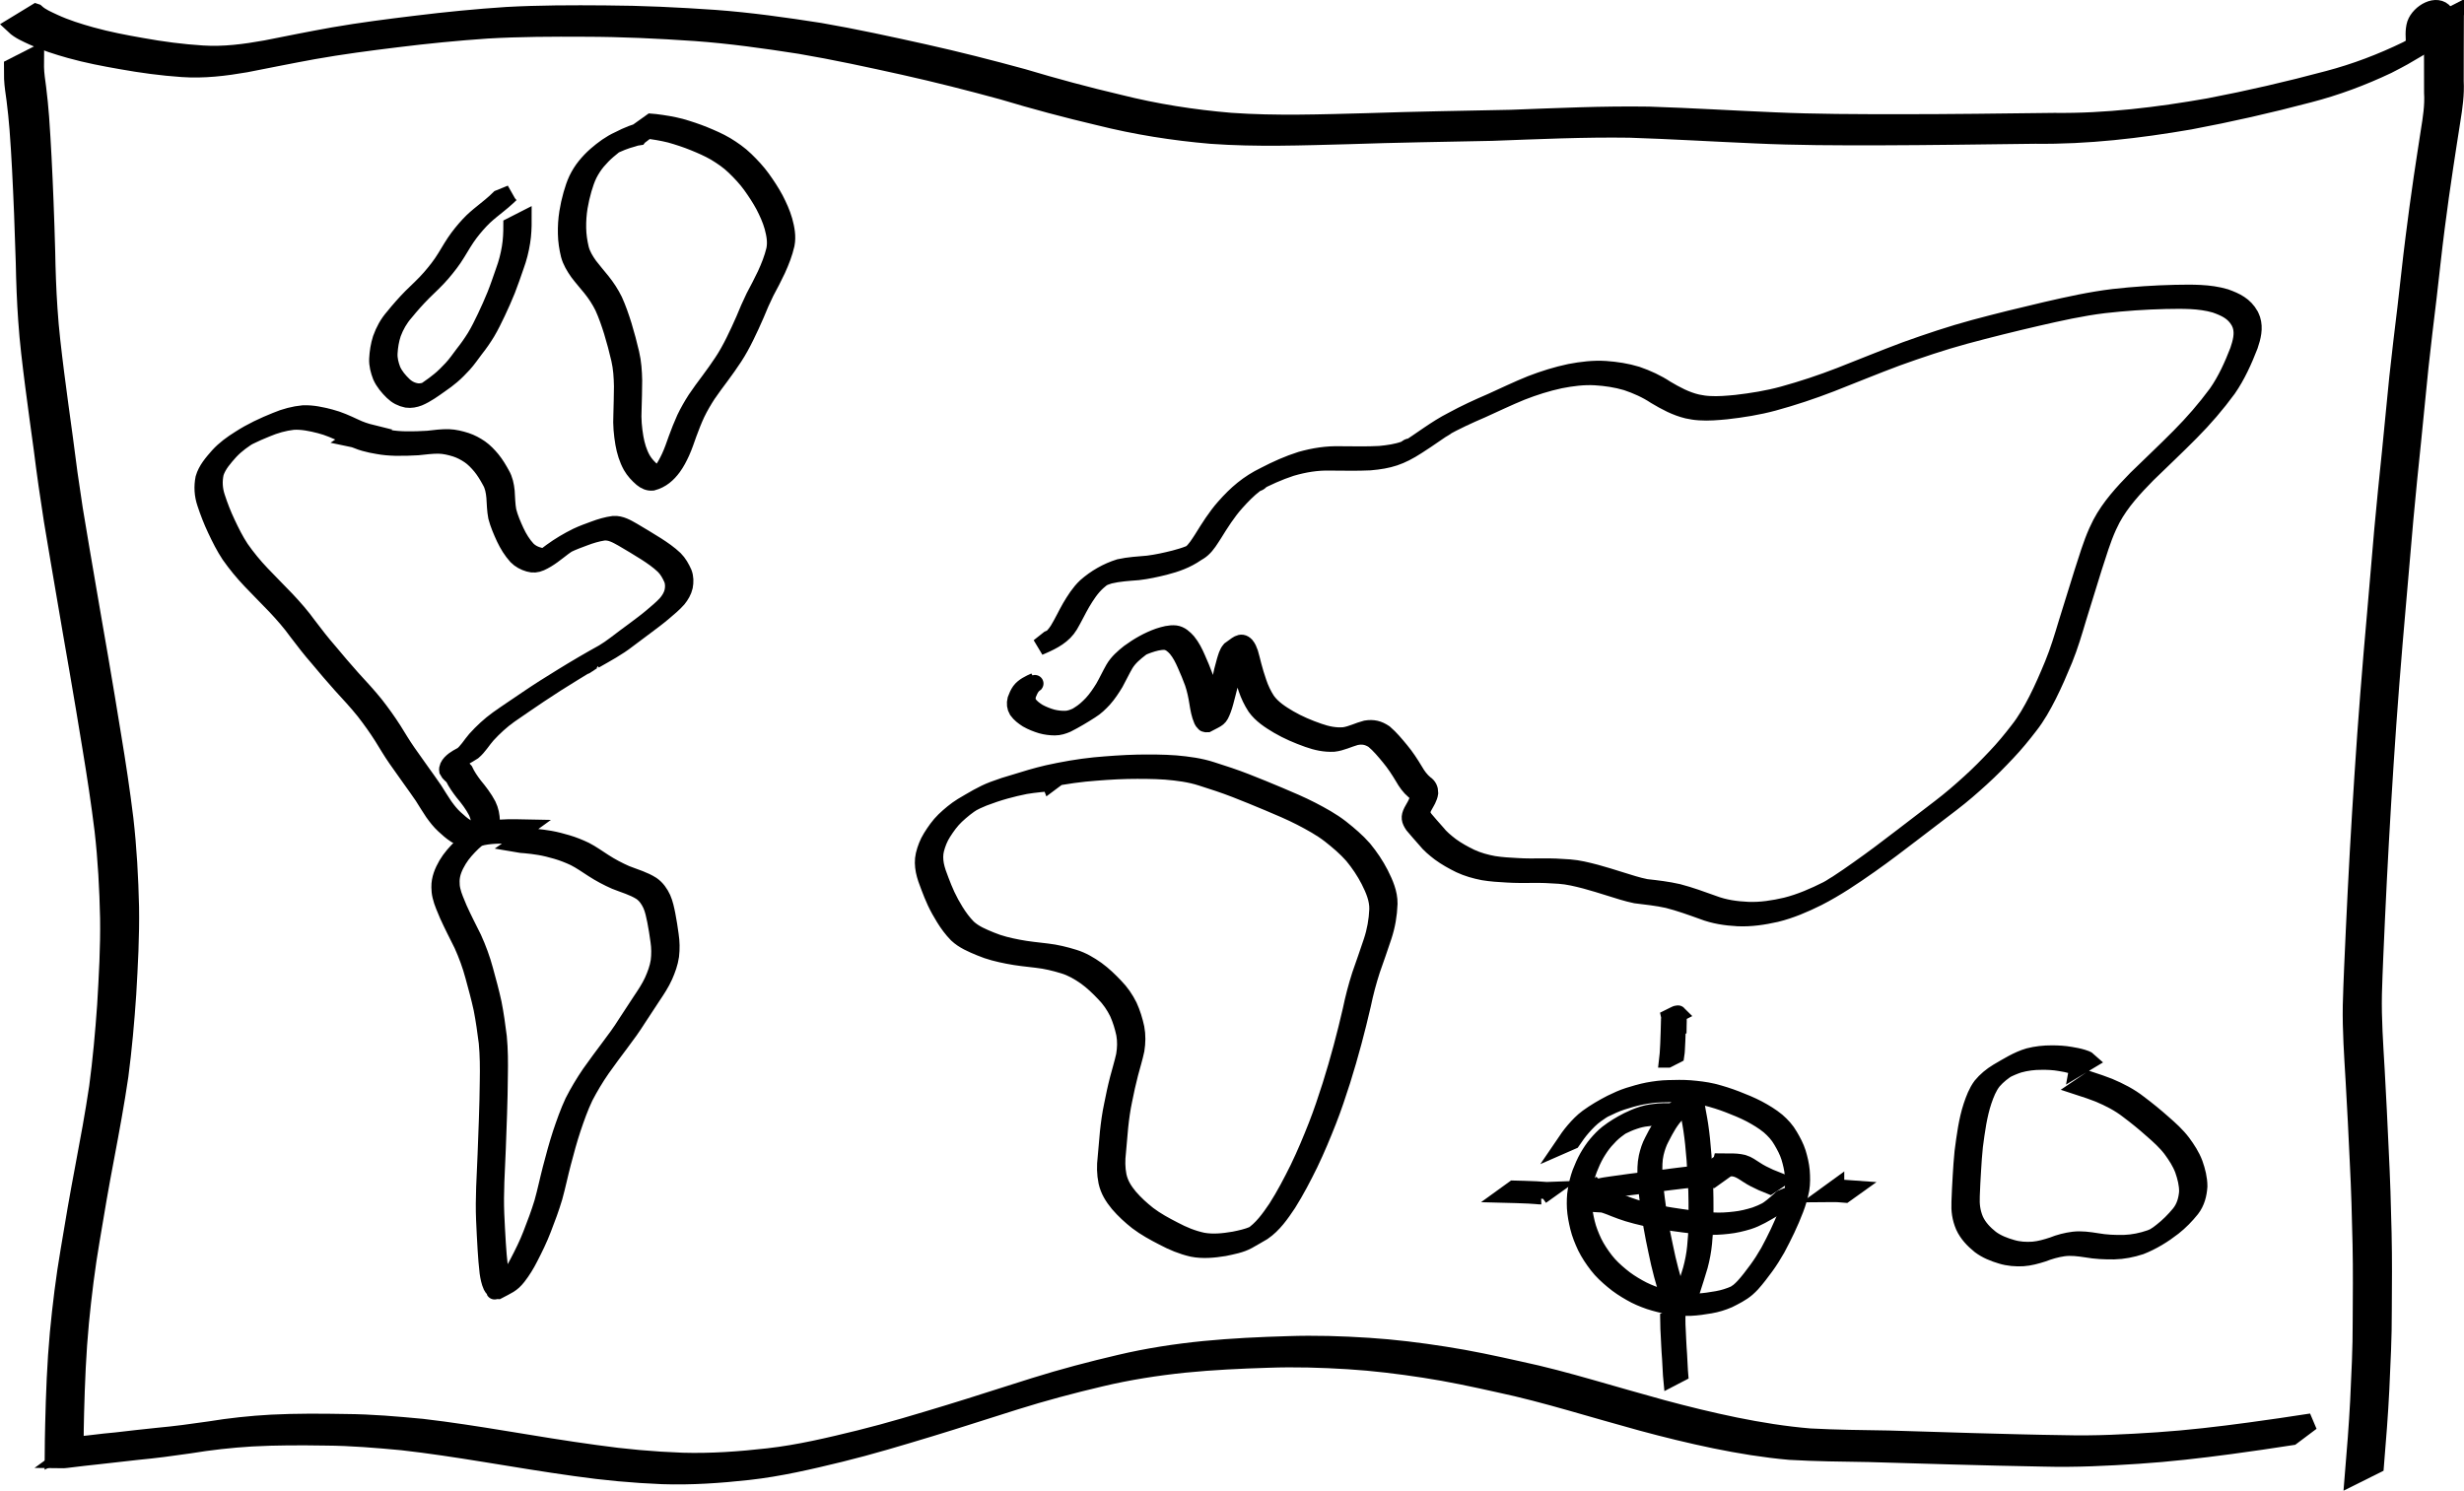 <?xml version="1.0" encoding="UTF-8" standalone="no"?>
<!-- Created with Inkscape (http://www.inkscape.org/) -->

<svg
   xmlns:dc="http://purl.org/dc/elements/1.1/"
   xmlns:cc="http://creativecommons.org/ns#"
   xmlns:rdf="http://www.w3.org/1999/02/22-rdf-syntax-ns#"
   xmlns:svg="http://www.w3.org/2000/svg"
   xmlns="http://www.w3.org/2000/svg"
   xmlns:sodipodi="http://sodipodi.sourceforge.net/DTD/sodipodi-0.dtd"
   xmlns:inkscape="http://www.inkscape.org/namespaces/inkscape"
   width="144.137mm"
   height="87.217mm"
   viewBox="0 0 144.137 87.217"
   version="1.1"
   id="svg8"
   inkscape:version="0.92.5 (2060ec1f9f, 2020-04-08)"
   sodipodi:docname="map.svg">
  <defs
     id="defs2" />
  <sodipodi:namedview
     id="base"
     pagecolor="#ffffff"
     bordercolor="#666666"
     borderopacity="1.0"
     inkscape:pageopacity="0.0"
     inkscape:pageshadow="2"
     inkscape:zoom="0.98994949"
     inkscape:cx="566.21285"
     inkscape:cy="121.69812"
     inkscape:document-units="mm"
     inkscape:current-layer="layer1"
     showgrid="false"
     fit-margin-top="0"
     fit-margin-left="0"
     fit-margin-right="0"
     fit-margin-bottom="0"
     inkscape:window-width="1916"
     inkscape:window-height="1037"
     inkscape:window-x="1680"
     inkscape:window-y="20"
     inkscape:window-maximized="0" />
  <g
     inkscape:label="Layer 1"
     inkscape:groupmode="layer"
     id="layer1"
     transform="translate(-65.826,-125.13)">
    <path
       style="opacity:1;fill:#000000;fill-opacity:1;stroke:#000000;stroke-width:1;stroke-miterlimit:4;stroke-dasharray:none;stroke-dashoffset:0.571;stroke-opacity:1"
       id="path911"
       d="m 103.188,133.13 c -0.122,0.015 -0.238,0.057 -0.355,0.093 -0.215,0.057 -0.426,0.126 -0.632,0.207 -0.255,0.1 -0.503,0.216 -0.744,0.346 0.997,-0.585 0.476,-0.283 0.272,-0.128 -0.118,0.09 -0.231,0.187 -0.344,0.283 -0.226,0.193 -0.432,0.406 -0.624,0.632 -0.194,0.233 -0.358,0.489 -0.496,0.759 -0.136,0.278 -0.233,0.573 -0.321,0.869 -0.101,0.345 -0.18,0.697 -0.241,1.051 -0.066,0.407 -0.095,0.818 -0.087,1.23 0.006,0.411 0.067,0.818 0.162,1.217 0.096,0.366 0.293,0.687 0.51,0.992 0.233,0.308 0.489,0.597 0.73,0.898 0.286,0.353 0.533,0.733 0.733,1.14 0.214,0.473 0.382,0.965 0.537,1.46 0.162,0.536 0.308,1.076 0.434,1.621 0.124,0.523 0.159,1.057 0.17,1.592 -10e-4,0.567 -0.02,1.134 -0.035,1.702 -0.032,0.552 0.019,1.101 0.111,1.644 0.079,0.447 0.207,0.88 0.429,1.277 0.16,0.275 0.378,0.505 0.621,0.708 0.175,0.136 0.357,0.216 0.576,0.161 0.339,-0.182 -0.304,0.18 -0.461,0.26 -0.035,0.018 0.063,-0.048 0.093,-0.075 0.106,-0.095 0.193,-0.208 0.28,-0.319 0.2,-0.265 0.357,-0.558 0.498,-0.857 0.164,-0.351 0.287,-0.719 0.417,-1.083 0.148,-0.401 0.301,-0.799 0.479,-1.188 0.186,-0.391 0.403,-0.766 0.637,-1.131 0.247,-0.367 0.51,-0.723 0.775,-1.076 0.271,-0.358 0.527,-0.727 0.777,-1.1 0.255,-0.382 0.474,-0.786 0.68,-1.196 0.207,-0.423 0.408,-0.848 0.595,-1.28 0.182,-0.447 0.373,-0.89 0.585,-1.324 0.228,-0.433 0.459,-0.863 0.667,-1.305 0.217,-0.472 0.411,-0.956 0.532,-1.462 0.096,-0.459 0.01,-0.908 -0.109,-1.352 -0.123,-0.436 -0.311,-0.847 -0.518,-1.248 -0.224,-0.416 -0.485,-0.81 -0.76,-1.194 -0.282,-0.389 -0.612,-0.739 -0.957,-1.072 -0.34,-0.333 -0.734,-0.599 -1.139,-0.845 -0.399,-0.229 -0.822,-0.412 -1.247,-0.585 -0.452,-0.183 -0.916,-0.336 -1.385,-0.468 -0.482,-0.121 -0.975,-0.198 -1.468,-0.258 -0.082,-0.007 -0.165,-0.013 -0.247,-0.02 0,0 0.598,-0.427 0.598,-0.427 v 0 c 0.083,0.007 0.166,0.015 0.249,0.022 0.496,0.062 0.99,0.141 1.474,0.267 0.471,0.135 0.937,0.289 1.391,0.474 0.428,0.176 0.853,0.361 1.253,0.595 0.408,0.25 0.804,0.522 1.147,0.859 0.347,0.337 0.679,0.69 0.963,1.083 0.277,0.387 0.541,0.784 0.766,1.203 0.209,0.406 0.4,0.822 0.526,1.262 0.123,0.454 0.215,0.915 0.123,1.386 -0.115,0.511 -0.308,0.999 -0.525,1.476 -0.206,0.444 -0.436,0.875 -0.667,1.306 -0.213,0.432 -0.406,0.874 -0.586,1.32 -0.186,0.434 -0.386,0.86 -0.593,1.284 -0.204,0.413 -0.422,0.819 -0.675,1.204 -0.248,0.375 -0.505,0.744 -0.775,1.104 -0.266,0.351 -0.526,0.708 -0.777,1.071 -0.234,0.362 -0.453,0.733 -0.64,1.121 -0.181,0.385 -0.333,0.782 -0.481,1.181 -0.131,0.365 -0.251,0.735 -0.412,1.089 -0.139,0.303 -0.292,0.601 -0.489,0.871 -0.304,0.41 -0.663,0.735 -1.192,0.877 -0.234,0.022 -0.429,-0.07 -0.609,-0.217 -0.246,-0.212 -0.468,-0.45 -0.63,-0.734 -0.223,-0.405 -0.356,-0.846 -0.437,-1.301 -0.093,-0.548 -0.146,-1.102 -0.115,-1.658 0.014,-0.566 0.032,-1.132 0.035,-1.698 -0.011,-0.53 -0.041,-1.06 -0.162,-1.579 -0.124,-0.544 -0.27,-1.082 -0.431,-1.616 -0.154,-0.491 -0.321,-0.979 -0.534,-1.448 -0.199,-0.402 -0.443,-0.777 -0.726,-1.125 -0.243,-0.302 -0.503,-0.59 -0.735,-0.901 -0.221,-0.314 -0.423,-0.643 -0.523,-1.017 -0.097,-0.404 -0.161,-0.815 -0.168,-1.232 -0.01,-0.416 0.015,-0.831 0.08,-1.242 0.057,-0.357 0.134,-0.71 0.234,-1.058 0.087,-0.3 0.182,-0.598 0.315,-0.88 0.134,-0.275 0.296,-0.536 0.489,-0.774 0.189,-0.231 0.394,-0.447 0.619,-0.644 0.414,-0.357 0.83,-0.669 1.34,-0.9 0.244,-0.127 0.494,-0.243 0.751,-0.341 0.21,-0.078 0.423,-0.145 0.638,-0.206 0.119,-0.036 0.238,-0.068 0.36,-0.093 0,0 -0.598,0.458 -0.598,0.458 z"
       inkscape:connector-curvature="0" />
    <path
       style="opacity:1;fill:#000000;fill-opacity:1;stroke:#000000;stroke-width:1;stroke-miterlimit:4;stroke-dasharray:none;stroke-dashoffset:0.571;stroke-opacity:1"
       id="path913"
       d="m 95.719,136.456 c -0.078,0.066 -0.149,0.139 -0.223,0.209 -0.172,0.162 -0.357,0.312 -0.541,0.46 -0.272,0.22 -0.548,0.436 -0.805,0.674 -0.307,0.295 -0.585,0.617 -0.843,0.954 -0.278,0.368 -0.508,0.768 -0.748,1.161 -0.255,0.424 -0.56,0.815 -0.881,1.191 -0.342,0.401 -0.732,0.755 -1.107,1.124 -0.369,0.371 -0.716,0.763 -1.047,1.168 -0.324,0.368 -0.56,0.782 -0.73,1.239 -0.127,0.377 -0.19,0.77 -0.212,1.165 -0.017,0.338 0.068,0.663 0.186,0.976 0.151,0.343 0.398,0.632 0.666,0.889 0.224,0.215 0.492,0.345 0.797,0.389 0.239,0.022 0.463,-0.039 0.679,-0.134 0.361,-0.2 -0.29,0.171 -0.438,0.252 -0.034,0.019 0.065,-0.043 0.098,-0.066 0.103,-0.072 0.206,-0.146 0.309,-0.218 0.236,-0.156 0.459,-0.329 0.679,-0.507 0.248,-0.204 0.473,-0.434 0.693,-0.668 0.254,-0.269 0.461,-0.575 0.684,-0.869 0.25,-0.314 0.48,-0.641 0.692,-0.982 0.228,-0.375 0.419,-0.771 0.609,-1.166 0.203,-0.426 0.395,-0.857 0.573,-1.294 0.185,-0.46 0.341,-0.931 0.505,-1.399 0.168,-0.454 0.29,-0.922 0.368,-1.399 0.069,-0.419 0.088,-0.843 0.088,-1.267 0,0 0.657,-0.335 0.657,-0.335 v 0 c 0.001,0.428 -0.015,0.855 -0.084,1.279 -0.076,0.481 -0.195,0.954 -0.364,1.411 -0.164,0.468 -0.32,0.94 -0.503,1.401 -0.177,0.438 -0.368,0.871 -0.57,1.298 -0.19,0.397 -0.38,0.794 -0.605,1.172 -0.209,0.343 -0.436,0.674 -0.687,0.988 -0.225,0.293 -0.429,0.603 -0.68,0.876 -0.218,0.236 -0.441,0.468 -0.687,0.676 -0.217,0.181 -0.44,0.356 -0.676,0.512 -0.398,0.282 -0.794,0.574 -1.247,0.767 -0.226,0.086 -0.46,0.135 -0.703,0.1 -0.313,-0.062 -0.588,-0.204 -0.817,-0.429 -0.273,-0.267 -0.527,-0.564 -0.684,-0.917 -0.123,-0.322 -0.214,-0.656 -0.2,-1.004 0.02,-0.403 0.083,-0.802 0.206,-1.187 0.167,-0.465 0.395,-0.889 0.724,-1.263 0.329,-0.408 0.676,-0.802 1.044,-1.176 0.372,-0.37 0.765,-0.72 1.108,-1.118 0.323,-0.371 0.628,-0.759 0.884,-1.179 0.242,-0.393 0.469,-0.796 0.745,-1.167 0.256,-0.341 0.532,-0.666 0.836,-0.965 0.253,-0.241 0.527,-0.458 0.799,-0.677 0.183,-0.146 0.364,-0.294 0.537,-0.451 0.072,-0.071 0.145,-0.141 0.219,-0.211 0,0 0.698,-0.284 0.698,-0.284 z"
       inkscape:connector-curvature="0" />
    <path
       style="opacity:1;fill:#000000;fill-opacity:1;stroke:#000000;stroke-width:1;stroke-miterlimit:4;stroke-dasharray:none;stroke-dashoffset:0.571;stroke-opacity:1"
       id="path917"
       d="m 87.039,150.36 c 0.101,0.013 0.192,0.057 0.284,0.097 0.146,0.061 0.298,0.108 0.45,0.153 0.25,0.072 0.506,0.118 0.763,0.161 0.335,0.063 0.674,0.087 1.015,0.094 0.434,0.008 0.869,-0.007 1.302,-0.034 0.411,-0.047 0.818,-0.102 1.232,-0.091 0.343,0.014 0.676,0.097 1.002,0.201 0.296,0.098 0.57,0.247 0.827,0.423 0.261,0.184 0.478,0.417 0.682,0.66 0.218,0.268 0.394,0.564 0.559,0.866 0.178,0.301 0.243,0.639 0.279,0.981 0.027,0.386 0.029,0.771 0.099,1.153 0.106,0.42 0.28,0.819 0.461,1.212 0.18,0.383 0.399,0.742 0.687,1.052 0.197,0.192 0.438,0.31 0.702,0.374 0.229,0.063 0.434,0.025 0.637,-0.091 -1.128,0.72 -0.175,0.025 0.072,-0.162 0.469,-0.342 0.971,-0.641 1.492,-0.896 0.326,-0.154 0.667,-0.276 1.005,-0.4 0.366,-0.137 0.741,-0.247 1.129,-0.299 0.418,-0.025 0.782,0.196 1.132,0.396 0.461,0.272 0.919,0.548 1.373,0.833 0.375,0.241 0.743,0.494 1.067,0.802 0.228,0.229 0.384,0.509 0.515,0.801 0.101,0.26 0.101,0.532 0.05,0.802 -0.063,0.271 -0.205,0.507 -0.377,0.723 -0.252,0.285 -0.546,0.526 -0.835,0.772 -0.325,0.279 -0.671,0.532 -1.013,0.79 -0.363,0.266 -0.723,0.535 -1.08,0.808 -0.602,0.472 -1.278,0.83 -1.939,1.208 0.124,-0.154 -0.729,0.497 -0.585,0.327 0.076,-0.09 0.394,-0.258 0.308,-0.176 -0.09,0.086 -0.215,0.126 -0.322,0.189 -0.283,0.169 -0.386,0.234 -0.667,0.408 -0.668,0.408 -1.33,0.827 -1.979,1.264 -0.578,0.4 -1.169,0.782 -1.742,1.19 -0.474,0.338 -0.902,0.732 -1.296,1.16 -0.286,0.32 -0.498,0.699 -0.828,0.979 -0.37,0.237 -0.075,0.051 -0.884,0.509 -0.037,0.021 -0.148,0.085 -0.111,0.064 0.179,-0.101 0.355,-0.208 0.537,-0.305 0.063,-0.033 -0.111,0.088 -0.163,0.136 -0.097,0.105 -0.206,0.228 -0.198,0.379 0.077,0.136 0.218,0.219 0.317,0.339 0.148,0.319 0.345,0.604 0.557,0.883 0.299,0.361 0.584,0.732 0.803,1.148 0.143,0.293 0.206,0.609 0.212,0.934 1.5e-4,0.233 -0.084,0.424 -0.253,0.58 -0.371,0.268 -0.738,0.558 -1.195,0.482 -0.235,-0.048 -0.443,-0.164 -0.646,-0.287 -0.242,-0.156 -0.458,-0.35 -0.669,-0.545 -0.241,-0.221 -0.441,-0.48 -0.631,-0.745 -0.212,-0.309 -0.401,-0.632 -0.603,-0.947 -0.242,-0.363 -0.505,-0.713 -0.755,-1.07 -0.267,-0.368 -0.528,-0.742 -0.789,-1.114 -0.294,-0.421 -0.555,-0.865 -0.825,-1.302 -0.325,-0.514 -0.68,-1.007 -1.052,-1.488 -0.43,-0.538 -0.901,-1.041 -1.365,-1.549 -0.459,-0.509 -0.899,-1.034 -1.339,-1.559 -0.431,-0.491 -0.831,-1.007 -1.225,-1.528 -0.386,-0.539 -0.823,-1.036 -1.277,-1.519 -0.477,-0.502 -0.972,-0.988 -1.448,-1.492 -0.445,-0.469 -0.857,-0.967 -1.229,-1.496 -0.314,-0.473 -0.568,-0.981 -0.809,-1.494 -0.237,-0.499 -0.437,-1.014 -0.609,-1.539 -0.16,-0.474 -0.189,-0.96 -0.094,-1.449 0.148,-0.51 0.504,-0.913 0.847,-1.305 0.362,-0.399 0.799,-0.715 1.253,-0.998 0.67,-0.433 1.388,-0.768 2.126,-1.064 0.508,-0.216 1.034,-0.356 1.583,-0.409 0.537,-0.019 1.064,0.097 1.58,0.232 0.493,0.126 0.954,0.338 1.413,0.552 0.324,0.159 0.666,0.272 1.016,0.358 0,0 -0.608,0.419 -0.608,0.419 v 0 c -0.352,-0.091 -0.695,-0.209 -1.021,-0.371 -0.455,-0.213 -0.915,-0.419 -1.404,-0.542 -0.511,-0.13 -1.034,-0.242 -1.565,-0.211 -0.544,0.061 -1.064,0.21 -1.569,0.424 -0.346,0.141 -0.69,0.286 -1.024,0.455 -0.08,0.04 -0.311,0.175 -0.237,0.125 0.126,-0.086 0.263,-0.155 0.394,-0.232 -0.457,0.277 -0.895,0.587 -1.262,0.979 -0.34,0.382 -0.695,0.774 -0.859,1.268 -0.106,0.476 -0.08,0.951 0.073,1.417 0.169,0.523 0.369,1.034 0.604,1.531 0.24,0.509 0.49,1.014 0.801,1.484 0.369,0.527 0.777,1.023 1.22,1.489 0.476,0.504 0.97,0.99 1.448,1.492 0.456,0.484 0.895,0.983 1.283,1.524 0.393,0.52 0.792,1.035 1.222,1.526 0.439,0.524 0.879,1.049 1.336,1.557 0.466,0.51 0.938,1.014 1.37,1.553 0.375,0.482 0.732,0.977 1.06,1.493 0.271,0.435 0.532,0.877 0.827,1.297 0.261,0.373 0.522,0.746 0.789,1.114 0.251,0.359 0.515,0.708 0.758,1.072 0.202,0.314 0.392,0.635 0.603,0.942 0.187,0.261 0.386,0.515 0.625,0.731 0.209,0.191 0.421,0.381 0.662,0.531 0.197,0.116 0.402,0.225 0.631,0.26 0.094,0.008 0.176,0.009 0.268,-0.018 0.03,-0.009 0.116,-0.05 0.089,-0.033 -0.362,0.229 -0.772,0.439 -0.466,0.281 0.178,-0.13 0.276,-0.297 0.283,-0.522 0.004,-0.314 -0.056,-0.62 -0.19,-0.906 -0.214,-0.414 -0.496,-0.782 -0.794,-1.138 -0.212,-0.277 -0.414,-0.559 -0.566,-0.874 -0.111,-0.129 -0.266,-0.219 -0.339,-0.376 -0.031,-0.172 0.062,-0.316 0.172,-0.443 0.268,-0.278 0.483,-0.344 0.895,-0.585 0.037,-0.021 0.148,-0.083 0.112,-0.061 -0.17,0.102 -0.343,0.2 -0.513,0.302 -0.042,0.025 0.086,-0.047 0.129,-0.07 0.349,-0.261 0.558,-0.646 0.841,-0.972 0.392,-0.434 0.82,-0.833 1.295,-1.176 0.573,-0.41 1.166,-0.792 1.746,-1.193 0.648,-0.44 1.31,-0.859 1.979,-1.268 0.823,-0.51 1.659,-0.998 2.506,-1.466 -0.119,0.07 -0.239,0.138 -0.357,0.209 -0.08,0.049 0.164,-0.093 0.244,-0.141 0.278,-0.166 0.543,-0.351 0.801,-0.546 0.358,-0.272 0.716,-0.544 1.08,-0.808 0.341,-0.258 0.688,-0.509 1.014,-0.786 0.286,-0.244 0.579,-0.482 0.835,-0.758 0.175,-0.203 0.319,-0.428 0.39,-0.689 0.059,-0.254 0.064,-0.514 -0.028,-0.762 -0.125,-0.284 -0.275,-0.557 -0.497,-0.778 -0.32,-0.304 -0.683,-0.555 -1.053,-0.793 -0.452,-0.285 -0.91,-0.561 -1.372,-0.829 -0.344,-0.191 -0.7,-0.397 -1.109,-0.353 -0.384,0.06 -0.755,0.173 -1.119,0.311 -0.338,0.126 -0.678,0.249 -1.002,0.408 -0.303,0.155 -0.246,0.129 0.338,-0.209 0.049,-0.029 -0.098,0.058 -0.147,0.088 -0.142,0.088 -0.28,0.181 -0.415,0.28 -0.435,0.327 -0.835,0.678 -1.343,0.903 -0.219,0.098 -0.437,0.116 -0.669,0.047 -0.272,-0.079 -0.52,-0.209 -0.72,-0.413 -0.288,-0.32 -0.512,-0.685 -0.696,-1.073 -0.183,-0.398 -0.359,-0.802 -0.471,-1.227 -0.074,-0.383 -0.08,-0.768 -0.106,-1.157 -0.032,-0.334 -0.089,-0.663 -0.264,-0.956 -0.162,-0.298 -0.337,-0.59 -0.552,-0.853 -0.2,-0.238 -0.414,-0.465 -0.672,-0.643 -0.253,-0.17 -0.522,-0.313 -0.814,-0.406 -0.321,-0.099 -0.65,-0.177 -0.988,-0.185 -0.412,-0.004 -0.817,0.054 -1.226,0.094 -0.435,0.025 -0.871,0.04 -1.307,0.03 -0.344,-0.01 -0.686,-0.036 -1.025,-0.1 -0.259,-0.044 -0.518,-0.093 -0.771,-0.167 -0.155,-0.046 -0.309,-0.093 -0.458,-0.158 -0.092,-0.038 -0.185,-0.069 -0.282,-0.089 0,0 0.623,-0.424 0.623,-0.424 z"
       inkscape:connector-curvature="0" />
    <path
       style="opacity:1;fill:#000000;fill-opacity:1;stroke:#000000;stroke-width:1;stroke-miterlimit:4;stroke-dasharray:none;stroke-dashoffset:0.571;stroke-opacity:1"
       id="path923"
       d="m 96.667,174.071 c 0.163,0.023 0.328,0.03 0.491,0.048 0.282,0.024 0.561,0.068 0.84,0.112 0.335,0.06 0.665,0.146 0.991,0.243 0.367,0.108 0.72,0.25 1.065,0.415 0.381,0.198 0.73,0.45 1.091,0.681 0.412,0.267 0.844,0.495 1.293,0.692 0.515,0.206 1.05,0.348 1.519,0.651 0.284,0.201 0.47,0.472 0.615,0.782 0.135,0.305 0.2,0.634 0.266,0.959 0.078,0.391 0.135,0.785 0.19,1.18 0.062,0.404 0.069,0.811 0.022,1.216 -0.058,0.41 -0.201,0.798 -0.366,1.176 -0.188,0.421 -0.444,0.806 -0.7,1.187 -0.288,0.429 -0.57,0.863 -0.852,1.297 -0.311,0.495 -0.654,0.968 -1.006,1.434 -0.375,0.5 -0.75,1.001 -1.11,1.511 -0.363,0.525 -0.691,1.073 -0.986,1.639 -0.287,0.6 -0.508,1.229 -0.721,1.858 -0.22,0.665 -0.403,1.342 -0.58,2.019 -0.176,0.668 -0.315,1.345 -0.499,2.01 -0.187,0.628 -0.417,1.241 -0.654,1.851 -0.218,0.573 -0.489,1.124 -0.77,1.669 -0.197,0.391 -0.425,0.764 -0.693,1.11 -0.36,0.462 -0.605,0.526 -1.177,0.832 -0.177,0.007 -0.278,-0.139 -0.355,-0.279 -0.111,-0.247 -0.161,-0.515 -0.201,-0.781 -0.055,-0.446 -0.085,-0.896 -0.115,-1.344 -0.037,-0.582 -0.064,-1.164 -0.09,-1.746 -0.027,-0.632 -0.017,-1.265 0.004,-1.897 0.026,-0.642 0.056,-1.284 0.084,-1.925 0.029,-0.675 0.053,-1.35 0.075,-2.025 0.027,-0.758 0.046,-1.517 0.053,-2.275 0.013,-0.749 0.011,-1.495 -0.06,-2.241 -0.084,-0.66 -0.175,-1.32 -0.303,-1.974 -0.141,-0.648 -0.316,-1.288 -0.491,-1.927 -0.169,-0.631 -0.395,-1.244 -0.663,-1.839 -0.285,-0.573 -0.578,-1.142 -0.843,-1.725 -0.148,-0.366 -0.324,-0.728 -0.412,-1.115 -0.053,-0.233 -0.046,-0.286 -0.059,-0.519 -0.008,-0.48 0.174,-0.908 0.409,-1.316 0.226,-0.38 0.521,-0.708 0.834,-1.018 0.458,-0.413 0.978,-0.804 1.572,-0.992 0.082,-0.026 0.166,-0.043 0.249,-0.064 0.634,-0.114 1.282,-0.082 1.923,-0.07 0,0 -0.586,0.424 -0.586,0.424 v 0 c -0.64,-0.01 -1.289,-0.039 -1.919,0.092 -0.082,0.024 -0.165,0.043 -0.245,0.071 -0.044,0.016 -0.971,0.435 0.207,-0.156 0.067,-0.034 -0.124,0.084 -0.184,0.129 -0.117,0.088 -0.228,0.188 -0.337,0.284 -0.314,0.304 -0.613,0.625 -0.842,1 -0.237,0.394 -0.428,0.807 -0.43,1.278 0.008,0.226 2.1e-4,0.28 0.049,0.506 0.083,0.385 0.259,0.743 0.404,1.107 0.263,0.584 0.557,1.152 0.842,1.725 0.271,0.598 0.499,1.214 0.669,1.849 0.176,0.641 0.352,1.282 0.494,1.932 0.13,0.656 0.22,1.318 0.304,1.981 0.072,0.748 0.075,1.498 0.061,2.249 -0.005,0.759 -0.023,1.517 -0.048,2.275 -0.022,0.675 -0.045,1.35 -0.073,2.025 -0.027,0.642 -0.057,1.283 -0.084,1.925 -0.021,0.63 -0.032,1.261 -0.005,1.892 0.027,0.581 0.055,1.162 0.093,1.743 0.031,0.446 0.061,0.892 0.118,1.336 0.039,0.257 0.088,0.516 0.195,0.755 0.065,0.12 0.147,0.235 0.299,0.194 -1.363,0.813 -0.534,0.347 -0.398,0.232 0.111,-0.094 0.206,-0.205 0.301,-0.315 0.274,-0.341 0.509,-0.71 0.707,-1.101 0.283,-0.543 0.557,-1.091 0.776,-1.663 0.237,-0.608 0.468,-1.22 0.658,-1.846 0.188,-0.665 0.325,-1.342 0.5,-2.01 0.177,-0.679 0.359,-1.356 0.576,-2.023 0.213,-0.632 0.434,-1.263 0.715,-1.867 0.291,-0.57 0.62,-1.119 0.981,-1.648 0.359,-0.512 0.735,-1.012 1.109,-1.513 0.352,-0.464 0.696,-0.934 1.005,-1.428 0.281,-0.434 0.562,-0.868 0.85,-1.298 0.255,-0.379 0.511,-0.759 0.703,-1.175 0.166,-0.371 0.31,-0.752 0.373,-1.156 0.052,-0.399 0.048,-0.801 -0.012,-1.199 -0.055,-0.393 -0.113,-0.785 -0.191,-1.174 -0.066,-0.319 -0.129,-0.643 -0.26,-0.942 -0.138,-0.297 -0.315,-0.558 -0.588,-0.749 -0.466,-0.299 -0.999,-0.437 -1.509,-0.644 -0.452,-0.199 -0.888,-0.431 -1.303,-0.699 -0.359,-0.23 -0.707,-0.479 -1.088,-0.672 -0.343,-0.161 -0.695,-0.299 -1.06,-0.405 -0.325,-0.094 -0.653,-0.179 -0.987,-0.234 -0.279,-0.044 -0.558,-0.084 -0.839,-0.107 -0.168,-0.015 -0.338,-0.02 -0.504,-0.05 0,0 0.62,-0.429 0.62,-0.429 z"
       inkscape:connector-curvature="0" />
    <path
       style="opacity:1;fill:#000000;fill-opacity:1;stroke:#000000;stroke-width:1;stroke-miterlimit:4;stroke-dasharray:none;stroke-dashoffset:0.571;stroke-opacity:1"
       id="path925"
       d="m 127.268,170.921 c -0.2,0.024 -0.4,0.04 -0.601,0.056 -0.289,0.034 -0.578,0.061 -0.864,0.114 -0.394,0.079 -0.786,0.17 -1.173,0.279 -0.431,0.12 -0.854,0.264 -1.272,0.423 -0.275,0.109 -0.542,0.236 -0.802,0.377 -0.066,0.036 -0.262,0.148 -0.196,0.111 0.146,-0.082 0.291,-0.165 0.437,-0.247 -0.381,0.23 -0.723,0.513 -1.048,0.815 -0.306,0.29 -0.551,0.633 -0.776,0.987 -0.193,0.304 -0.325,0.636 -0.416,0.983 -0.075,0.3 -0.067,0.604 -0.012,0.906 0.061,0.315 0.174,0.616 0.29,0.914 0.109,0.3 0.235,0.594 0.366,0.885 0.149,0.318 0.318,0.626 0.503,0.924 0.213,0.344 0.45,0.667 0.734,0.956 0.381,0.356 0.869,0.552 1.343,0.747 0.512,0.216 1.051,0.342 1.595,0.446 0.559,0.11 1.126,0.162 1.691,0.23 0.539,0.062 1.066,0.191 1.584,0.352 0.48,0.147 0.909,0.403 1.316,0.69 0.396,0.288 0.748,0.628 1.084,0.983 0.334,0.339 0.597,0.725 0.808,1.149 0.186,0.406 0.315,0.833 0.411,1.269 0.081,0.426 0.071,0.855 0.004,1.281 -0.098,0.466 -0.241,0.921 -0.362,1.382 -0.134,0.509 -0.243,1.023 -0.347,1.539 -0.112,0.521 -0.185,1.049 -0.241,1.579 -0.049,0.493 -0.09,0.986 -0.131,1.48 -0.056,0.469 -0.056,0.932 0.036,1.395 0.105,0.485 0.345,0.863 0.656,1.239 0.33,0.382 0.701,0.723 1.098,1.034 0.464,0.352 0.977,0.63 1.494,0.895 0.56,0.298 1.087,0.516 1.707,0.651 0.613,0.109 1.229,0.039 1.836,-0.064 0.378,-0.076 0.76,-0.158 1.117,-0.31 0.088,-0.037 0.334,-0.18 0.257,-0.124 -0.114,0.084 -0.247,0.139 -0.371,0.208 0.629,-0.408 1.064,-1.024 1.478,-1.635 0.477,-0.745 0.885,-1.53 1.278,-2.322 0.396,-0.819 0.747,-1.658 1.08,-2.504 0.303,-0.772 0.564,-1.559 0.816,-2.348 0.237,-0.744 0.45,-1.494 0.654,-2.247 0.195,-0.719 0.37,-1.443 0.539,-2.168 0.144,-0.693 0.322,-1.377 0.538,-2.05 0.228,-0.654 0.459,-1.306 0.677,-1.964 0.204,-0.611 0.318,-1.246 0.343,-1.889 0.013,-0.615 -0.234,-1.167 -0.503,-1.704 -0.266,-0.516 -0.59,-0.996 -0.958,-1.443 -0.398,-0.454 -0.861,-0.845 -1.334,-1.217 -0.526,-0.406 -1.111,-0.722 -1.698,-1.028 -0.618,-0.318 -1.259,-0.586 -1.899,-0.856 -0.644,-0.269 -1.288,-0.536 -1.939,-0.788 -0.649,-0.252 -1.311,-0.469 -1.975,-0.678 -0.682,-0.223 -1.396,-0.31 -2.108,-0.371 -0.742,-0.05 -1.486,-0.051 -2.229,-0.039 -0.836,0.02 -1.671,0.082 -2.503,0.159 -0.922,0.096 -1.835,0.259 -2.74,0.461 -0.662,0.155 -1.313,0.355 -1.962,0.559 0,0 0.562,-0.435 0.562,-0.435 v 0 c 0.651,-0.203 1.303,-0.402 1.968,-0.556 0.907,-0.201 1.824,-0.363 2.749,-0.457 0.835,-0.076 1.671,-0.138 2.51,-0.157 0.745,-0.012 1.491,-0.011 2.235,0.044 0.716,0.065 1.432,0.156 2.118,0.383 0.665,0.21 1.328,0.428 1.978,0.682 0.651,0.253 1.296,0.521 1.94,0.79 0.641,0.271 1.283,0.542 1.903,0.861 0.591,0.309 1.179,0.628 1.708,1.038 0.476,0.377 0.944,0.771 1.344,1.23 0.371,0.452 0.698,0.937 0.965,1.458 0.274,0.548 0.528,1.111 0.52,1.737 -0.021,0.649 -0.133,1.291 -0.337,1.909 -0.217,0.658 -0.447,1.311 -0.677,1.963 -0.218,0.672 -0.399,1.353 -0.542,2.046 -0.17,0.726 -0.345,1.451 -0.54,2.171 -0.205,0.754 -0.418,1.506 -0.654,2.251 -0.253,0.791 -0.514,1.58 -0.818,2.354 -0.333,0.847 -0.684,1.689 -1.078,2.51 -0.391,0.794 -0.799,1.58 -1.271,2.33 -0.41,0.614 -0.839,1.236 -1.457,1.661 -0.294,0.17 -0.585,0.346 -0.882,0.509 -0.425,0.233 -0.917,0.318 -1.385,0.417 -0.613,0.098 -1.236,0.161 -1.852,0.041 -0.618,-0.142 -1.159,-0.369 -1.718,-0.666 -0.521,-0.268 -1.037,-0.55 -1.505,-0.905 -0.4,-0.315 -0.775,-0.66 -1.107,-1.047 -0.318,-0.386 -0.564,-0.774 -0.675,-1.27 -0.098,-0.473 -0.103,-0.934 -0.045,-1.414 0.04,-0.494 0.082,-0.988 0.131,-1.482 0.056,-0.532 0.128,-1.062 0.24,-1.585 0.103,-0.516 0.21,-1.032 0.343,-1.542 0.12,-0.459 0.26,-0.912 0.363,-1.374 0.071,-0.417 0.084,-0.838 0.009,-1.256 -0.092,-0.43 -0.22,-0.851 -0.402,-1.253 -0.207,-0.418 -0.466,-0.798 -0.796,-1.131 -0.333,-0.351 -0.683,-0.687 -1.076,-0.971 -0.403,-0.282 -0.828,-0.529 -1.302,-0.671 -0.514,-0.158 -1.038,-0.284 -1.573,-0.343 -0.566,-0.067 -1.135,-0.121 -1.694,-0.234 -0.547,-0.108 -1.089,-0.237 -1.603,-0.458 -0.484,-0.201 -0.978,-0.404 -1.365,-0.769 -0.287,-0.294 -0.528,-0.62 -0.743,-0.969 -0.187,-0.301 -0.36,-0.61 -0.51,-0.931 -0.131,-0.292 -0.258,-0.587 -0.367,-0.888 -0.117,-0.302 -0.232,-0.607 -0.296,-0.925 -0.061,-0.311 -0.075,-0.623 -0.003,-0.935 0.088,-0.354 0.216,-0.694 0.41,-1.006 0.223,-0.359 0.466,-0.708 0.769,-1.005 0.323,-0.306 0.663,-0.595 1.042,-0.83 0.594,-0.347 1.181,-0.717 1.828,-0.96 0.42,-0.156 0.844,-0.299 1.276,-0.418 0.39,-0.108 0.784,-0.199 1.181,-0.277 0.289,-0.049 0.58,-0.079 0.871,-0.11 0.202,-0.017 0.404,-0.035 0.604,-0.063 0,0 -0.603,0.449 -0.603,0.449 z"
       inkscape:connector-curvature="0" />
    <path
       style="opacity:1;fill:#000000;fill-opacity:1;stroke:#000000;stroke-width:1;stroke-miterlimit:4;stroke-dasharray:none;stroke-dashoffset:0.571;stroke-opacity:1"
       id="path927"
       d="m 125.781,165.455 c -0.224,0.154 0.012,-0.009 0.587,-0.335 0.054,-0.031 -0.03,0.018 -0.075,0.056 -0.032,0.028 -0.059,0.058 -0.088,0.09 -0.117,0.142 -0.19,0.312 -0.258,0.482 -0.062,0.196 -0.056,0.388 0.048,0.565 0.147,0.206 0.353,0.353 0.564,0.487 0.258,0.141 0.533,0.249 0.815,0.329 0.253,0.063 0.513,0.094 0.774,0.087 0.246,-0.006 0.472,-0.095 0.692,-0.197 0.039,-0.021 0.078,-0.04 0.117,-0.062 0.512,-0.286 -0.782,0.463 -0.267,0.149 0.043,-0.026 0.086,-0.052 0.129,-0.079 0.043,-0.027 0.086,-0.054 0.129,-0.081 0.287,-0.172 0.53,-0.397 0.76,-0.637 0.263,-0.284 0.478,-0.605 0.681,-0.933 0.211,-0.365 0.386,-0.749 0.595,-1.115 0.223,-0.382 0.557,-0.671 0.899,-0.942 0.53,-0.389 1.104,-0.717 1.723,-0.937 0.319,-0.102 0.645,-0.198 0.982,-0.164 0.299,0.042 0.509,0.245 0.703,0.458 0.237,0.291 0.406,0.627 0.554,0.969 0.157,0.357 0.312,0.714 0.443,1.081 0.131,0.38 0.212,0.774 0.275,1.17 0.053,0.339 0.11,0.681 0.253,0.996 0.054,0.098 0.119,0.197 0.231,0.121 -1.171,0.636 -0.652,0.453 -0.509,0.238 0.061,-0.092 0.101,-0.195 0.143,-0.297 0.114,-0.285 0.185,-0.584 0.264,-0.879 0.103,-0.372 0.191,-0.749 0.273,-1.126 0.073,-0.385 0.171,-0.764 0.278,-1.141 0.071,-0.224 0.127,-0.47 0.283,-0.653 0.397,-0.264 0.623,-0.579 0.927,-0.262 0.106,0.128 0.168,0.282 0.222,0.437 0.073,0.246 0.132,0.495 0.196,0.744 0.083,0.332 0.189,0.657 0.298,0.98 0.125,0.374 0.292,0.729 0.507,1.06 0.332,0.464 0.814,0.773 1.298,1.058 0.549,0.319 1.135,0.565 1.734,0.772 0.492,0.172 0.971,0.274 1.492,0.23 0.445,-0.067 0.843,-0.284 1.276,-0.394 0.423,-0.069 0.73,0.006 1.082,0.242 0.35,0.301 0.647,0.66 0.94,1.015 0.308,0.37 0.57,0.772 0.817,1.184 0.167,0.291 0.361,0.561 0.622,0.773 0.191,0.126 0.269,0.3 0.269,0.523 -0.037,0.286 -0.205,0.528 -0.34,0.776 -0.166,0.316 -0.158,0.451 0.035,0.743 0.226,0.279 0.473,0.54 0.707,0.813 0.235,0.3 0.531,0.54 0.83,0.771 0.364,0.266 0.76,0.483 1.165,0.68 0.431,0.198 0.886,0.324 1.35,0.408 0.459,0.072 0.923,0.099 1.386,0.122 0.485,0.031 0.971,0.024 1.457,0.021 0.532,-0.01 1.063,0.015 1.593,0.056 0.522,0.039 1.029,0.169 1.534,0.3 0.486,0.131 0.965,0.283 1.445,0.433 0.496,0.153 0.988,0.319 1.498,0.419 0.629,0.069 1.253,0.142 1.871,0.283 0.697,0.183 1.376,0.429 2.053,0.674 0.653,0.25 1.342,0.345 2.036,0.376 0.752,0.03 1.496,-0.087 2.226,-0.257 0.844,-0.213 1.644,-0.561 2.419,-0.952 0.134,-0.075 0.268,-0.149 0.401,-0.225 0.07,-0.04 -0.278,0.164 -0.212,0.118 0.128,-0.089 0.267,-0.163 0.398,-0.247 0.423,-0.271 0.832,-0.562 1.243,-0.851 0.86,-0.605 1.698,-1.239 2.532,-1.88 0.753,-0.573 1.505,-1.148 2.254,-1.726 0.601,-0.459 1.173,-0.954 1.732,-1.463 0.526,-0.475 1.023,-0.98 1.509,-1.495 0.467,-0.491 0.899,-1.014 1.312,-1.551 0.432,-0.546 0.774,-1.152 1.092,-1.769 0.347,-0.681 0.649,-1.383 0.941,-2.089 0.323,-0.785 0.568,-1.599 0.812,-2.411 0.302,-0.986 0.614,-1.968 0.918,-2.953 0.265,-0.811 0.503,-1.636 0.852,-2.417 0.069,-0.155 0.147,-0.306 0.221,-0.458 0.525,-0.993 1.289,-1.82 2.067,-2.618 0.843,-0.826 1.705,-1.631 2.535,-2.471 0.784,-0.788 1.512,-1.628 2.172,-2.521 0.541,-0.771 0.928,-1.634 1.267,-2.509 0.158,-0.471 0.305,-0.987 0.148,-1.479 -0.025,-0.079 -0.065,-0.153 -0.097,-0.229 -0.325,-0.572 -0.813,-0.791 -1.407,-1.003 -0.946,-0.273 -1.939,-0.243 -2.914,-0.228 -1.197,0.029 -2.392,0.11 -3.581,0.245 -1.329,0.161 -2.637,0.455 -3.94,0.754 -1.409,0.326 -2.813,0.674 -4.209,1.051 -1.346,0.366 -2.667,0.814 -3.98,1.285 -1.296,0.484 -2.576,1.012 -3.865,1.517 -1.096,0.424 -2.212,0.795 -3.345,1.105 -0.906,0.246 -1.835,0.393 -2.767,0.498 -0.522,0.049 -1.047,0.096 -1.571,0.059 -0.33,-0.023 -0.392,-0.044 -0.715,-0.104 -0.666,-0.162 -1.27,-0.487 -1.854,-0.836 -0.526,-0.35 -1.101,-0.605 -1.698,-0.806 -0.593,-0.175 -1.204,-0.266 -1.82,-0.304 -0.695,-0.041 -1.382,0.049 -2.062,0.182 -0.775,0.166 -1.531,0.407 -2.268,0.696 -0.787,0.321 -1.554,0.691 -2.329,1.041 -0.774,0.331 -1.537,0.683 -2.273,1.092 0.083,-0.044 0.319,-0.195 0.248,-0.133 -0.107,0.094 -0.241,0.153 -0.36,0.231 -0.118,0.078 -0.234,0.159 -0.351,0.239 -0.341,0.234 -0.679,0.469 -1.03,0.689 -0.993,0.643 -1.636,0.841 -2.767,0.94 -0.761,0.038 -1.523,0.014 -2.285,0.013 -0.809,-0.023 -1.55,0.102 -2.324,0.327 -0.726,0.238 -1.423,0.552 -2.097,0.91 0.101,-0.056 0.313,-0.283 0.304,-0.168 -0.011,0.125 -0.208,0.14 -0.308,0.215 -0.421,0.317 -0.781,0.693 -1.132,1.084 -0.501,0.561 -0.902,1.198 -1.297,1.836 -0.2,0.305 -0.387,0.632 -0.663,0.877 -0.135,0.119 -0.2,0.15 -0.352,0.243 -0.578,0.4 -1.186,0.615 -1.852,0.786 -0.515,0.128 -1.033,0.242 -1.56,0.302 -0.561,0.044 -1.121,0.075 -1.669,0.207 -0.221,0.076 -0.286,0.09 -0.496,0.193 -0.078,0.038 -0.303,0.167 -0.228,0.124 0.679,-0.383 0.443,-0.263 0.216,-0.086 -0.065,0.051 -0.125,0.106 -0.188,0.159 -0.38,0.343 -0.658,0.773 -0.919,1.209 -0.255,0.437 -0.467,0.897 -0.725,1.331 -0.359,0.593 -0.956,0.906 -1.583,1.179 -0.067,0.029 -0.134,0.059 -0.201,0.088 0,0 0.578,-0.457 0.578,-0.457 v 0 c 0.067,-0.03 0.134,-0.059 0.201,-0.089 0.203,-0.094 0.613,-0.293 -0.255,0.178 -0.06,0.033 0.116,-0.074 0.169,-0.117 0.107,-0.086 0.206,-0.195 0.29,-0.304 0.045,-0.058 0.086,-0.12 0.129,-0.181 0.265,-0.432 0.476,-0.892 0.727,-1.332 0.26,-0.44 0.535,-0.876 0.909,-1.23 0.565,-0.499 1.239,-0.886 1.958,-1.11 0.551,-0.122 1.112,-0.151 1.673,-0.201 0.526,-0.067 1.043,-0.181 1.557,-0.312 0.287,-0.077 0.572,-0.158 0.848,-0.269 0.062,-0.025 0.237,-0.118 0.183,-0.079 -0.142,0.104 -0.301,0.183 -0.451,0.275 0.148,-0.083 0.227,-0.118 0.36,-0.227 0.287,-0.234 0.479,-0.56 0.68,-0.865 0.397,-0.64 0.796,-1.282 1.296,-1.849 0.702,-0.797 1.388,-1.392 2.364,-1.864 0.677,-0.353 1.376,-0.666 2.105,-0.897 0.778,-0.218 1.525,-0.335 2.336,-0.311 0.76,7.9e-4 1.522,0.026 2.281,-0.018 0.494,-0.048 0.983,-0.114 1.453,-0.284 0.116,-0.042 0.233,-0.202 0.34,-0.143 0.096,0.053 -0.186,0.118 -0.279,0.177 0.916,-0.567 1.759,-1.248 2.724,-1.738 0.738,-0.405 1.503,-0.755 2.276,-1.087 0.775,-0.351 1.543,-0.721 2.332,-1.039 0.741,-0.286 1.499,-0.525 2.278,-0.688 0.685,-0.13 1.378,-0.215 2.077,-0.17 0.62,0.044 1.236,0.137 1.831,0.319 0.599,0.207 1.174,0.469 1.704,0.82 0.578,0.343 1.176,0.664 1.837,0.816 0.321,0.056 0.379,0.076 0.707,0.096 0.521,0.032 1.043,-0.016 1.561,-0.065 0.927,-0.107 1.851,-0.255 2.753,-0.502 1.129,-0.311 2.24,-0.68 3.332,-1.104 1.288,-0.504 2.567,-1.031 3.863,-1.513 1.313,-0.47 2.636,-0.916 3.983,-1.28 1.397,-0.375 2.801,-0.721 4.21,-1.048 1.307,-0.3 2.618,-0.593 3.951,-0.752 1.192,-0.134 2.389,-0.213 3.588,-0.241 0.985,-0.015 1.989,-0.044 2.944,0.239 0.615,0.222 1.112,0.457 1.447,1.049 0.034,0.08 0.075,0.158 0.102,0.241 0.165,0.507 0.026,1.037 -0.139,1.524 -0.342,0.881 -0.732,1.751 -1.272,2.531 -0.658,0.898 -1.385,1.742 -2.17,2.532 -0.829,0.841 -1.691,1.647 -2.536,2.471 -0.776,0.791 -1.539,1.611 -2.07,2.594 -0.074,0.151 -0.152,0.301 -0.222,0.454 -0.352,0.778 -0.592,1.602 -0.857,2.412 -0.302,0.984 -0.614,1.965 -0.913,2.95 -0.242,0.813 -0.482,1.628 -0.802,2.415 -0.292,0.707 -0.594,1.41 -0.938,2.094 -0.315,0.62 -0.653,1.231 -1.084,1.78 -0.413,0.539 -0.844,1.065 -1.311,1.558 -0.486,0.516 -0.982,1.024 -1.508,1.501 -0.56,0.512 -1.131,1.01 -1.734,1.47 -0.751,0.58 -1.506,1.155 -2.262,1.73 -0.834,0.64 -1.671,1.277 -2.531,1.883 -0.983,0.692 -1.978,1.365 -3.051,1.913 -0.78,0.388 -1.584,0.734 -2.433,0.942 -0.736,0.166 -1.485,0.28 -2.242,0.244 -0.699,-0.037 -1.39,-0.14 -2.047,-0.395 -0.676,-0.243 -1.353,-0.488 -2.051,-0.665 -0.619,-0.137 -1.246,-0.201 -1.874,-0.279 -0.511,-0.105 -1.006,-0.27 -1.504,-0.424 -0.479,-0.149 -0.958,-0.301 -1.443,-0.43 -0.502,-0.129 -1.007,-0.254 -1.526,-0.29 -0.529,-0.038 -1.06,-0.062 -1.59,-0.051 -0.487,0.004 -0.975,0.008 -1.461,-0.023 -0.465,-0.024 -0.931,-0.054 -1.392,-0.131 -0.469,-0.091 -0.928,-0.221 -1.362,-0.424 -0.408,-0.201 -0.807,-0.422 -1.175,-0.692 -0.303,-0.235 -0.603,-0.478 -0.841,-0.783 -0.235,-0.275 -0.484,-0.539 -0.713,-0.82 -0.205,-0.306 -0.245,-0.474 -0.072,-0.814 0.129,-0.241 0.293,-0.472 0.351,-0.743 0.013,-0.205 -0.061,-0.349 -0.234,-0.465 -0.262,-0.223 -0.458,-0.501 -0.627,-0.799 -0.244,-0.409 -0.505,-0.808 -0.811,-1.175 -0.289,-0.349 -0.581,-0.705 -0.932,-0.994 -0.344,-0.217 -0.643,-0.274 -1.046,-0.192 -0.43,0.121 -0.834,0.331 -1.283,0.381 -0.519,0.027 -1.017,-0.081 -1.505,-0.257 -0.601,-0.213 -1.188,-0.463 -1.739,-0.785 -0.493,-0.292 -0.984,-0.609 -1.324,-1.081 -0.219,-0.335 -0.39,-0.695 -0.518,-1.075 -0.111,-0.325 -0.219,-0.651 -0.305,-0.983 -0.063,-0.246 -0.123,-0.493 -0.196,-0.736 -0.051,-0.144 -0.107,-0.289 -0.208,-0.406 -0.041,-0.039 -0.088,-0.084 -0.15,-0.073 -0.013,0.002 -0.049,0.02 -0.038,0.013 0.197,-0.121 0.397,-0.237 0.595,-0.355 -0.192,0.137 -0.232,0.411 -0.308,0.619 -0.109,0.375 -0.21,0.753 -0.282,1.137 -0.08,0.378 -0.167,0.755 -0.269,1.128 -0.079,0.297 -0.147,0.598 -0.256,0.886 -0.209,0.536 -0.232,0.479 -0.904,0.832 -0.145,0.011 -0.226,-0.094 -0.287,-0.215 -0.14,-0.323 -0.2,-0.671 -0.255,-1.017 -0.062,-0.392 -0.143,-0.781 -0.27,-1.158 -0.13,-0.366 -0.284,-0.722 -0.44,-1.077 -0.145,-0.335 -0.31,-0.663 -0.545,-0.946 -0.187,-0.201 -0.387,-0.385 -0.674,-0.41 -0.33,-0.013 -0.648,0.08 -0.958,0.185 -0.145,0.054 -0.231,0.082 -0.371,0.147 -0.061,0.028 -0.236,0.126 -0.179,0.09 0.942,-0.604 0.29,-0.151 0.093,-0.028 -0.343,0.263 -0.68,0.543 -0.909,0.915 -0.214,0.364 -0.39,0.747 -0.594,1.116 -0.201,0.331 -0.414,0.656 -0.673,0.947 -0.228,0.244 -0.465,0.478 -0.752,0.653 -0.448,0.289 -0.908,0.563 -1.383,0.805 -0.227,0.098 -0.46,0.174 -0.711,0.173 -0.265,-0.002 -0.529,-0.035 -0.785,-0.106 -0.286,-0.087 -0.567,-0.197 -0.827,-0.346 -0.22,-0.142 -0.432,-0.299 -0.585,-0.515 -0.115,-0.196 -0.136,-0.403 -0.079,-0.625 0.066,-0.175 0.137,-0.349 0.245,-0.502 0.208,-0.278 0.549,-0.434 0.858,-0.571 0,0 -0.591,0.467 -0.591,0.467 z"
       inkscape:connector-curvature="0" />
    <path
       style="opacity:1;fill:#000000;fill-opacity:1;stroke:#000000;stroke-width:1;stroke-miterlimit:4;stroke-dasharray:none;stroke-dashoffset:0.571;stroke-opacity:1"
       id="path937"
       d="m 187.372,187.586 c -0.105,-0.073 -0.231,-0.107 -0.352,-0.144 -0.227,-0.067 -0.459,-0.108 -0.692,-0.146 -0.356,-0.063 -0.717,-0.08 -1.078,-0.075 -0.451,-0.002 -0.896,0.053 -1.33,0.175 -0.275,0.09 -0.543,0.204 -0.8,0.338 -0.064,0.033 -0.252,0.14 -0.19,0.104 0.148,-0.087 0.297,-0.17 0.446,-0.255 -0.362,0.214 -0.689,0.474 -0.965,0.791 -0.272,0.345 -0.43,0.756 -0.571,1.166 -0.14,0.418 -0.236,0.848 -0.316,1.281 -0.08,0.455 -0.142,0.912 -0.202,1.37 -0.051,0.47 -0.08,0.942 -0.109,1.413 -0.029,0.502 -0.06,1.003 -0.075,1.505 -0.022,0.509 0.026,0.927 0.222,1.397 0.204,0.446 0.538,0.789 0.916,1.09 0.37,0.272 0.797,0.436 1.234,0.56 0.407,0.123 0.826,0.145 1.247,0.117 0.392,-0.035 0.771,-0.144 1.143,-0.267 0.396,-0.159 0.801,-0.264 1.224,-0.317 0.454,-0.054 0.907,0.014 1.355,0.084 0.53,0.096 1.068,0.116 1.605,0.106 0.528,-0.018 1.042,-0.127 1.539,-0.299 0.171,-0.072 0.289,-0.117 0.453,-0.205 0.073,-0.039 0.29,-0.164 0.215,-0.127 -0.142,0.071 -0.27,0.169 -0.417,0.228 -0.077,0.031 0.137,-0.094 0.204,-0.143 0.067,-0.049 0.132,-0.101 0.198,-0.151 0.393,-0.304 0.742,-0.657 1.058,-1.039 0.3,-0.373 0.424,-0.81 0.464,-1.279 0.006,-0.447 -0.106,-0.88 -0.252,-1.299 -0.163,-0.437 -0.418,-0.826 -0.692,-1.2 -0.324,-0.43 -0.725,-0.79 -1.13,-1.141 -0.449,-0.402 -0.916,-0.781 -1.398,-1.142 -0.526,-0.412 -1.121,-0.713 -1.734,-0.97 -0.359,-0.144 -0.727,-0.263 -1.094,-0.383 0,0 0.597,-0.405 0.597,-0.405 v 0 c 0.369,0.122 0.739,0.242 1.099,0.387 0.618,0.262 1.217,0.566 1.747,0.983 0.482,0.363 0.952,0.743 1.402,1.145 0.409,0.355 0.814,0.719 1.141,1.153 0.279,0.379 0.538,0.775 0.704,1.218 0.151,0.428 0.265,0.868 0.266,1.326 -0.033,0.48 -0.148,0.932 -0.447,1.32 -0.312,0.389 -0.659,0.746 -1.051,1.055 -0.583,0.456 -1.224,0.849 -1.914,1.121 -0.503,0.164 -1.02,0.268 -1.551,0.279 -0.541,0.006 -1.082,-0.018 -1.616,-0.113 -0.445,-0.067 -0.894,-0.128 -1.343,-0.067 -0.421,0.06 -0.822,0.178 -1.218,0.33 -0.376,0.119 -0.758,0.225 -1.153,0.252 -0.426,0.02 -0.85,-0.012 -1.261,-0.138 -0.444,-0.132 -0.876,-0.304 -1.249,-0.585 -0.385,-0.311 -0.725,-0.665 -0.935,-1.121 -0.203,-0.48 -0.258,-0.905 -0.235,-1.426 0.015,-0.503 0.044,-1.005 0.073,-1.507 0.029,-0.473 0.057,-0.946 0.107,-1.417 0.059,-0.459 0.121,-0.917 0.199,-1.373 0.078,-0.436 0.172,-0.87 0.311,-1.291 0.14,-0.417 0.295,-0.834 0.559,-1.191 0.27,-0.328 0.594,-0.594 0.957,-0.814 0.586,-0.339 1.161,-0.709 1.816,-0.901 0.439,-0.113 0.888,-0.162 1.342,-0.16 0.365,-10e-4 0.73,0.018 1.091,0.082 0.236,0.04 0.472,0.082 0.701,0.152 0.133,0.042 0.276,0.081 0.381,0.178 0,0 -0.646,0.387 -0.646,0.387 z"
       inkscape:connector-curvature="0" />
    <path
       style="opacity:1;fill:#000000;fill-opacity:1;stroke:#000000;stroke-width:1;stroke-miterlimit:4;stroke-dasharray:none;stroke-dashoffset:0.571;stroke-opacity:1"
       id="path939"
       d="m 162.912,190.484 c -0.084,-5.3e-4 -0.168,-5.3e-4 -0.252,-7.9e-4 -0.166,0.001 -0.33,0.027 -0.494,0.046 -0.25,0.024 -0.492,0.083 -0.729,0.164 -0.276,0.088 -0.539,0.211 -0.799,0.338 -0.137,0.098 -0.634,0.309 0.068,-0.038 0.043,-0.021 -0.08,0.053 -0.12,0.081 -0.108,0.075 -0.132,0.095 -0.236,0.175 -0.235,0.182 -0.441,0.397 -0.637,0.62 -0.201,0.234 -0.371,0.49 -0.527,0.754 -0.168,0.293 -0.305,0.602 -0.428,0.917 -0.12,0.323 -0.201,0.657 -0.259,0.996 -0.061,0.341 -0.069,0.686 -0.054,1.031 0.02,0.378 0.092,0.749 0.18,1.116 0.094,0.393 0.247,0.767 0.417,1.132 0.186,0.379 0.423,0.73 0.68,1.064 0.26,0.338 0.576,0.624 0.902,0.895 0.32,0.271 0.673,0.496 1.038,0.7 0.343,0.197 0.708,0.347 1.081,0.475 0.385,0.123 0.778,0.218 1.176,0.291 0.401,0.071 0.808,0.082 1.215,0.068 0.386,-0.021 0.768,-0.077 1.148,-0.146 0.365,-0.064 0.717,-0.177 1.055,-0.328 -0.1,0.067 0.437,-0.228 0.326,-0.175 -0.097,0.046 -0.181,0.124 -0.285,0.153 -0.062,0.017 0.104,-0.076 0.154,-0.117 0.128,-0.105 0.177,-0.16 0.295,-0.278 0.286,-0.311 0.539,-0.65 0.79,-0.99 0.246,-0.335 0.467,-0.686 0.674,-1.046 0.204,-0.37 0.39,-0.749 0.574,-1.129 0.184,-0.382 0.347,-0.773 0.502,-1.167 0.145,-0.369 0.254,-0.75 0.332,-1.138 0.063,-0.36 0.057,-0.725 0.03,-1.087 -0.03,-0.353 -0.113,-0.697 -0.215,-1.035 -0.108,-0.344 -0.279,-0.661 -0.461,-0.97 -0.187,-0.331 -0.442,-0.606 -0.727,-0.854 -0.337,-0.276 -0.712,-0.5 -1.095,-0.705 -0.411,-0.213 -0.839,-0.388 -1.27,-0.554 -0.443,-0.171 -0.897,-0.314 -1.358,-0.428 -0.439,-0.101 -0.887,-0.149 -1.336,-0.185 -0.419,-0.029 -0.839,-0.016 -1.258,-0.004 -0.403,0.009 -0.802,0.066 -1.197,0.142 -0.38,0.078 -0.753,0.187 -1.122,0.306 -0.352,0.115 -0.687,0.273 -1.019,0.436 0.103,-0.065 -0.428,0.237 -0.322,0.176 0.095,-0.054 0.187,-0.114 0.286,-0.162 0.055,-0.027 -0.103,0.064 -0.154,0.098 -0.134,0.087 -0.166,0.113 -0.296,0.205 -0.298,0.212 -0.551,0.476 -0.793,0.749 -0.223,0.253 -0.418,0.528 -0.607,0.806 0,0 -0.473,0.207 -0.473,0.207 v 0 c 0.189,-0.279 0.383,-0.556 0.603,-0.811 0.24,-0.276 0.49,-0.543 0.787,-0.759 0.433,-0.316 0.897,-0.586 1.374,-0.832 0.333,-0.163 0.67,-0.317 1.023,-0.43 0.37,-0.118 0.743,-0.225 1.125,-0.3 0.397,-0.073 0.798,-0.127 1.202,-0.135 0.42,-0.012 0.841,-0.022 1.26,0.009 0.45,0.038 0.9,0.088 1.34,0.192 0.462,0.116 0.916,0.261 1.361,0.433 0.433,0.167 0.863,0.344 1.275,0.559 0.386,0.208 0.764,0.434 1.103,0.714 0.289,0.252 0.547,0.531 0.737,0.867 0.184,0.313 0.357,0.634 0.468,0.981 0.103,0.341 0.187,0.689 0.22,1.045 0.029,0.367 0.037,0.736 -0.024,1.1 -0.077,0.392 -0.186,0.775 -0.33,1.147 -0.154,0.396 -0.317,0.788 -0.5,1.171 -0.183,0.381 -0.37,0.76 -0.572,1.132 -0.205,0.362 -0.426,0.715 -0.671,1.052 -0.251,0.341 -0.505,0.68 -0.787,0.996 -0.113,0.116 -0.169,0.179 -0.291,0.284 -0.321,0.275 -0.707,0.464 -1.083,0.653 -0.341,0.146 -0.695,0.256 -1.062,0.318 -0.381,0.067 -0.765,0.122 -1.152,0.14 -0.408,0.011 -0.818,-0.003 -1.221,-0.077 -0.399,-0.076 -0.794,-0.171 -1.18,-0.297 -0.375,-0.13 -0.742,-0.283 -1.086,-0.483 -0.366,-0.208 -0.72,-0.435 -1.042,-0.709 -0.329,-0.274 -0.647,-0.563 -0.908,-0.904 -0.259,-0.337 -0.498,-0.692 -0.686,-1.074 -0.172,-0.368 -0.327,-0.745 -0.423,-1.141 -0.089,-0.37 -0.163,-0.744 -0.186,-1.124 -0.016,-0.348 -0.011,-0.696 0.049,-1.04 0.055,-0.342 0.136,-0.68 0.254,-1.006 0.122,-0.317 0.258,-0.628 0.424,-0.924 0.155,-0.267 0.323,-0.526 0.523,-0.762 0.194,-0.227 0.398,-0.444 0.632,-0.63 0.367,-0.286 0.766,-0.524 1.18,-0.736 0.262,-0.125 0.526,-0.246 0.804,-0.333 0.24,-0.078 0.486,-0.131 0.737,-0.157 0.167,-0.02 0.333,-0.045 0.502,-0.043 0.085,-2e-4 0.169,-5.3e-4 0.254,-8e-4 0,0 -0.431,0.313 -0.431,0.313 z"
       inkscape:connector-curvature="0" />
    <path
       style="opacity:1;fill:#000000;fill-opacity:1;stroke:#000000;stroke-width:1;stroke-miterlimit:4;stroke-dasharray:none;stroke-dashoffset:0.571;stroke-opacity:1"
       id="path941"
       d="m 163.381,187.095 c 0.012,-0.102 0.022,-0.205 0.031,-0.308 0.014,-0.186 0.023,-0.373 0.032,-0.559 0.011,-0.238 0.018,-0.477 0.026,-0.715 0.007,-0.224 0.011,-0.447 0.018,-0.671 -0.009,-0.059 0.018,-0.123 0.007,-0.182 0.544,-0.266 0.487,-0.3 0.5,0.037 0.005,0.136 -0.003,0.272 -0.005,0.407 -0.003,0.111 -0.003,0.055 -0.004,0.169 0,0 -0.47,0.238 -0.47,0.238 v 0 c 0.003,-0.114 0,-0.057 0.004,-0.168 0.003,-0.134 0.009,-0.269 0.005,-0.403 -0.015,-0.362 -0.086,-0.196 0.463,-0.488 -0.028,-0.028 -0.021,0.143 -0.027,0.153 -0.011,0.224 -0.017,0.448 -0.022,0.672 -0.007,0.238 -0.014,0.477 -0.024,0.715 -0.008,0.187 -0.015,0.373 -0.028,0.559 -0.007,0.101 -0.012,0.202 -0.028,0.302 0,0 -0.475,0.242 -0.475,0.242 z"
       inkscape:connector-curvature="0" />
    <path
       style="opacity:1;fill:#000000;fill-opacity:1;stroke:#000000;stroke-width:1;stroke-miterlimit:4;stroke-dasharray:none;stroke-dashoffset:0.571;stroke-opacity:1"
       id="path943"
       d="m 163.922,202.062 c 0,0.102 0,0.205 -0.003,0.307 -0.004,0.177 0.007,0.354 0.016,0.531 0.012,0.222 0.022,0.444 0.031,0.667 0.01,0.269 0.032,0.538 0.049,0.807 0.022,0.319 0.032,0.639 0.051,0.959 0.005,0.052 0.009,0.105 0.013,0.157 0,0 -0.462,0.24 -0.462,0.24 v 0 c -0.005,-0.053 -0.009,-0.105 -0.014,-0.158 -0.019,-0.319 -0.029,-0.639 -0.052,-0.958 -0.018,-0.269 -0.041,-0.538 -0.051,-0.808 -0.009,-0.222 -0.02,-0.443 -0.032,-0.665 -0.01,-0.177 -0.023,-0.355 -0.02,-0.533 0,-0.102 0,-0.204 -0.003,-0.305 0,0 0.474,-0.242 0.474,-0.242 z"
       inkscape:connector-curvature="0" />
    <path
       style="opacity:1;fill:#000000;fill-opacity:1;stroke:#000000;stroke-width:1;stroke-miterlimit:4;stroke-dasharray:none;stroke-dashoffset:0.571;stroke-opacity:1"
       id="path945"
       d="m 173.21,194.648 c 0.076,2.7e-4 0.151,5.3e-4 0.227,8e-4 0.129,-0.003 0.258,0.002 0.387,0.014 0.116,0.012 0.232,0.021 0.349,0.029 0,0 -0.428,0.306 -0.428,0.306 v 0 c -0.117,-0.008 -0.234,-0.018 -0.351,-0.029 -0.128,-0.01 -0.257,-0.012 -0.386,-0.009 -0.076,2.6e-4 -0.153,2.6e-4 -0.229,7.9e-4 0,0 0.431,-0.313 0.431,-0.313 z"
       inkscape:connector-curvature="0" />
    <path
       style="opacity:1;fill:#000000;fill-opacity:1;stroke:#000000;stroke-width:1;stroke-miterlimit:4;stroke-dasharray:none;stroke-dashoffset:0.571;stroke-opacity:1"
       id="path947"
       d="m 155.973,195.095 c -0.081,0.003 -0.161,-0.008 -0.242,-0.016 -0.157,-0.015 -0.314,-0.024 -0.471,-0.032 -0.24,-0.012 -0.481,-0.02 -0.721,-0.028 -0.195,-0.006 -0.389,-0.011 -0.584,-0.016 0,0 0.422,-0.305 0.422,-0.305 v 0 c 0.195,0.005 0.39,0.009 0.585,0.015 0.242,0.007 0.483,0.015 0.724,0.027 0.159,0.008 0.317,0.017 0.475,0.032 0.081,0.007 0.161,0.013 0.242,0.01 0,0 -0.432,0.314 -0.432,0.314 z"
       inkscape:connector-curvature="0" />
    <path
       style="opacity:1;fill:#000000;fill-opacity:1;stroke:#000000;stroke-width:1;stroke-miterlimit:4;stroke-dasharray:none;stroke-dashoffset:0.571;stroke-opacity:1"
       id="path949"
       d="m 164.646,189.577 c -0.092,0.066 -0.176,0.141 -0.257,0.218 -0.159,0.153 -0.315,0.309 -0.47,0.466 -0.192,0.194 -0.352,0.414 -0.499,0.642 -0.157,0.255 -0.298,0.518 -0.434,0.785 -0.156,0.287 -0.256,0.595 -0.333,0.911 -0.092,0.397 -0.091,0.806 -0.077,1.211 0.016,0.47 0.073,0.938 0.131,1.405 0.058,0.482 0.133,0.962 0.212,1.441 0.079,0.467 0.176,0.931 0.274,1.395 0.095,0.479 0.207,0.953 0.33,1.426 0.131,0.493 0.284,0.981 0.419,1.473 0.074,0.287 0.039,0.145 0.103,0.427 0,0 -0.454,0.244 -0.454,0.244 v 0 c -0.062,-0.281 -0.029,-0.139 -0.1,-0.426 -0.133,-0.493 -0.285,-0.981 -0.418,-1.474 -0.124,-0.472 -0.237,-0.948 -0.332,-1.427 -0.098,-0.465 -0.195,-0.929 -0.275,-1.397 -0.079,-0.48 -0.154,-0.961 -0.213,-1.444 -0.058,-0.468 -0.117,-0.936 -0.135,-1.408 -0.016,-0.408 -0.02,-0.82 0.068,-1.222 0.074,-0.319 0.169,-0.631 0.326,-0.921 0.135,-0.268 0.276,-0.532 0.431,-0.789 0.146,-0.231 0.303,-0.455 0.494,-0.651 0.152,-0.158 0.309,-0.312 0.465,-0.466 0.08,-0.078 0.16,-0.157 0.251,-0.222 0,0 0.494,-0.197 0.494,-0.197 z"
       inkscape:connector-curvature="0" />
    <path
       style="opacity:1;fill:#000000;fill-opacity:1;stroke:#000000;stroke-width:1;stroke-miterlimit:4;stroke-dasharray:none;stroke-dashoffset:0.571;stroke-opacity:1"
       id="path951"
       d="m 164.925,189.023 c -0.003,0.077 0.022,0.151 0.04,0.225 0.032,0.14 0.053,0.282 0.073,0.424 0.024,0.194 0.056,0.388 0.093,0.58 0.048,0.237 0.087,0.475 0.124,0.714 0.041,0.275 0.075,0.551 0.104,0.827 0.034,0.321 0.062,0.643 0.086,0.964 0.028,0.399 0.05,0.798 0.07,1.197 0.026,0.422 0.038,0.845 0.042,1.268 0.004,0.431 0.006,0.862 -0.003,1.293 -0.003,0.444 -0.033,0.887 -0.076,1.329 -0.043,0.456 -0.128,0.905 -0.246,1.346 -0.144,0.498 -0.306,0.989 -0.464,1.483 -0.086,0.258 -0.165,0.519 -0.243,0.779 0,0 -0.461,0.218 -0.461,0.218 v 0 c 0.078,-0.261 0.156,-0.521 0.242,-0.78 0.157,-0.492 0.319,-0.983 0.463,-1.479 0.119,-0.439 0.205,-0.885 0.249,-1.338 0.043,-0.441 0.076,-0.882 0.078,-1.325 0.007,-0.431 0.006,-0.861 0.003,-1.292 -0.004,-0.422 -0.014,-0.844 -0.041,-1.266 -0.021,-0.398 -0.043,-0.797 -0.072,-1.195 -0.025,-0.321 -0.053,-0.642 -0.087,-0.962 -0.03,-0.275 -0.064,-0.55 -0.105,-0.824 -0.037,-0.238 -0.076,-0.475 -0.124,-0.711 -0.038,-0.193 -0.072,-0.386 -0.097,-0.581 -0.02,-0.14 -0.04,-0.28 -0.073,-0.418 -0.019,-0.077 -0.045,-0.155 -0.049,-0.235 0,0 0.475,-0.242 0.475,-0.242 z"
       inkscape:connector-curvature="0" />
    <path
       style="opacity:1;fill:#000000;fill-opacity:1;stroke:#000000;stroke-width:1;stroke-miterlimit:4;stroke-dasharray:none;stroke-dashoffset:0.571;stroke-opacity:1"
       id="path953"
       d="m 159.167,194.64 c 0.077,-0.01 0.15,-0.036 0.223,-0.061 0.22,-0.063 0.449,-0.086 0.675,-0.122 0.383,-0.058 0.767,-0.109 1.15,-0.16 0.444,-0.058 0.889,-0.109 1.334,-0.166 0.477,-0.059 0.953,-0.121 1.43,-0.181 0.528,-0.066 1.055,-0.135 1.587,-0.153 0.273,-0.005 0.546,0.015 0.818,0.036 0,0 -0.416,0.297 -0.416,0.297 v 0 c -0.271,-0.019 -0.542,-0.039 -0.814,-0.032 -0.531,0.022 -1.058,0.091 -1.585,0.157 -0.477,0.061 -0.954,0.123 -1.432,0.182 -0.445,0.057 -0.89,0.108 -1.335,0.167 -0.385,0.052 -0.77,0.104 -1.154,0.164 -0.227,0.036 -0.457,0.063 -0.677,0.134 -0.075,0.024 -0.151,0.045 -0.229,0.06 0,0 0.424,-0.323 0.424,-0.323 z"
       inkscape:connector-curvature="0" />
    <path
       style="opacity:1;fill:#000000;fill-opacity:1;stroke:#000000;stroke-width:1;stroke-miterlimit:4;stroke-dasharray:none;stroke-dashoffset:0.571;stroke-opacity:1"
       id="path955"
       d="m 159.915,195.249 c 0.092,0.02 0.182,0.046 0.271,0.077 0.176,0.059 0.347,0.131 0.518,0.203 0.257,0.104 0.519,0.196 0.783,0.28 0.32,0.098 0.646,0.177 0.972,0.252 0.363,0.085 0.73,0.149 1.098,0.209 0.4,0.065 0.801,0.12 1.202,0.173 0.422,0.06 0.846,0.098 1.272,0.121 0.429,0.026 0.857,-0.002 1.283,-0.053 0.406,-0.043 0.801,-0.142 1.19,-0.263 0.239,-0.084 0.471,-0.186 0.695,-0.305 0.054,-0.029 0.213,-0.12 0.161,-0.089 -0.095,0.056 -0.192,0.109 -0.288,0.164 0.309,-0.18 0.577,-0.418 0.843,-0.655 0.043,-0.04 0.086,-0.08 0.129,-0.119 0,0 0.48,-0.197 0.48,-0.197 v 0 c -0.043,0.04 -0.086,0.08 -0.129,0.12 -0.266,0.238 -0.531,0.48 -0.839,0.664 -0.472,0.274 -0.937,0.566 -1.461,0.733 -0.391,0.118 -0.788,0.213 -1.195,0.255 -0.428,0.049 -0.857,0.074 -1.287,0.046 -0.427,-0.025 -0.852,-0.065 -1.275,-0.124 -0.402,-0.053 -0.803,-0.109 -1.204,-0.174 -0.369,-0.061 -0.738,-0.124 -1.102,-0.211 -0.328,-0.076 -0.654,-0.156 -0.976,-0.255 -0.266,-0.085 -0.53,-0.177 -0.789,-0.282 -0.171,-0.07 -0.343,-0.141 -0.519,-0.198 -0.086,-0.027 -0.174,-0.056 -0.265,-0.061 0,0 0.431,-0.313 0.431,-0.313 z"
       inkscape:connector-curvature="0" />
    <path
       style="opacity:1;fill:#000000;fill-opacity:1;stroke:#000000;stroke-width:1;stroke-miterlimit:4;stroke-dasharray:none;stroke-dashoffset:0.571;stroke-opacity:1"
       id="path957"
       d="m 166.525,193.111 c 0.165,0.002 0.329,0.002 0.494,0.003 0.263,-0.006 0.524,0.01 0.78,0.073 0.255,0.077 0.473,0.234 0.693,0.378 0.27,0.182 0.563,0.324 0.858,0.458 0.145,0.063 0.293,0.12 0.441,0.179 0,0 -0.433,0.29 -0.433,0.29 v 0 c -0.147,-0.059 -0.295,-0.118 -0.44,-0.182 -0.298,-0.136 -0.593,-0.28 -0.866,-0.463 -0.216,-0.141 -0.431,-0.293 -0.684,-0.362 -0.254,-0.057 -0.513,-0.069 -0.773,-0.063 -0.167,2.6e-4 -0.334,7.9e-4 -0.501,0.003 0,0 0.431,-0.313 0.431,-0.313 z"
       inkscape:connector-curvature="0" />
    <path
       style="opacity:1;fill:#000000;fill-opacity:1;stroke:#000000;stroke-width:1;stroke-miterlimit:4;stroke-dasharray:none;stroke-dashoffset:0.571;stroke-opacity:1"
       id="path959"
       d="m 67.905,128.362 c -0.002,0.232 -0.003,0.464 -0.004,0.695 0.008,0.409 0.075,0.813 0.127,1.218 0.073,0.569 0.126,1.139 0.171,1.711 0.057,0.778 0.101,1.556 0.142,2.334 0.046,0.873 0.083,1.746 0.118,2.619 0.039,0.966 0.069,1.933 0.096,2.9 0.02,1.12 0.058,2.238 0.134,3.356 0.079,1.25 0.233,2.494 0.388,3.736 0.158,1.277 0.344,2.549 0.514,3.825 0.171,1.386 0.364,2.768 0.579,4.148 0.234,1.468 0.498,2.932 0.743,4.398 0.237,1.445 0.504,2.884 0.747,4.328 0.266,1.52 0.508,3.044 0.76,4.566 0.268,1.61 0.511,3.224 0.71,4.843 0.196,1.712 0.29,3.433 0.33,5.154 0.027,1.706 -0.066,3.409 -0.165,5.111 -0.108,1.595 -0.25,3.186 -0.458,4.771 -0.234,1.596 -0.528,3.183 -0.827,4.768 -0.306,1.603 -0.584,3.21 -0.848,4.821 -0.274,1.598 -0.473,3.208 -0.631,4.822 -0.168,1.768 -0.24,3.542 -0.286,5.317 -0.025,1.236 -0.017,0.62 -0.027,1.846 0,0 -1.276,0.649 -1.276,0.649 v 0 c 0.011,-1.228 0.002,-0.612 0.027,-1.849 0.043,-1.776 0.109,-3.552 0.272,-5.322 0.154,-1.616 0.351,-3.229 0.626,-4.83 0.263,-1.611 0.541,-3.22 0.846,-4.824 0.299,-1.583 0.593,-3.167 0.829,-4.76 0.21,-1.582 0.354,-3.171 0.466,-4.763 0.101,-1.699 0.198,-3.399 0.173,-5.102 -0.038,-1.717 -0.128,-3.434 -0.325,-5.141 -0.199,-1.617 -0.444,-3.228 -0.711,-4.836 -0.253,-1.521 -0.496,-3.044 -0.765,-4.563 -0.243,-1.444 -0.51,-2.883 -0.746,-4.329 -0.244,-1.467 -0.508,-2.931 -0.744,-4.4 -0.218,-1.379 -0.415,-2.761 -0.588,-4.147 -0.17,-1.275 -0.356,-2.549 -0.515,-3.825 -0.156,-1.244 -0.314,-2.489 -0.396,-3.741 -0.079,-1.118 -0.121,-2.237 -0.142,-3.358 -0.029,-0.966 -0.061,-1.931 -0.1,-2.896 -0.036,-0.872 -0.074,-1.744 -0.12,-2.615 -0.042,-0.776 -0.086,-1.552 -0.147,-2.327 -0.048,-0.568 -0.101,-1.136 -0.175,-1.701 -0.054,-0.41 -0.124,-0.818 -0.142,-1.232 -0.001,-0.231 -0.002,-0.461 -0.004,-0.692 0,0 1.342,-0.684 1.342,-0.684 z"
       inkscape:connector-curvature="0" />
    <path
       style="opacity:1;fill:#000000;fill-opacity:1;stroke:#000000;stroke-width:1;stroke-miterlimit:4;stroke-dasharray:none;stroke-dashoffset:0.571;stroke-opacity:1"
       id="path961"
       d="m 70.567,209.652 c 0.228,-0.013 0.456,-0.05 0.685,-0.072 0.459,-0.058 0.919,-0.109 1.38,-0.149 0.801,-0.095 1.602,-0.184 2.403,-0.267 1.015,-0.092 2.025,-0.228 3.033,-0.375 1.208,-0.198 2.425,-0.329 3.647,-0.395 1.44,-0.073 2.883,-0.063 4.325,-0.037 1.499,0.01 2.993,0.141 4.484,0.282 1.618,0.189 3.227,0.442 4.834,0.705 1.763,0.289 3.525,0.583 5.296,0.823 1.686,0.242 3.381,0.392 5.082,0.455 1.677,0.05 3.351,-0.071 5.016,-0.259 1.814,-0.204 3.591,-0.629 5.361,-1.063 1.761,-0.434 3.496,-0.965 5.232,-1.49 1.669,-0.507 3.324,-1.058 4.99,-1.574 1.65,-0.517 3.321,-0.957 5.004,-1.35 1.627,-0.385 3.277,-0.636 4.939,-0.802 1.628,-0.158 3.262,-0.235 4.897,-0.282 1.565,-0.054 3.131,-0.005 4.694,0.096 1.495,0.095 2.984,0.281 4.464,0.513 1.455,0.224 2.894,0.535 4.33,0.856 1.418,0.299 2.816,0.679 4.209,1.075 1.394,0.396 2.785,0.802 4.183,1.184 1.415,0.382 2.839,0.73 4.274,1.025 1.444,0.293 2.899,0.528 4.367,0.65 1.54,0.083 3.083,0.098 4.625,0.122 1.616,0.044 3.232,0.101 4.848,0.148 1.804,0.047 3.608,0.103 5.412,0.125 1.822,0.047 3.641,-0.049 5.458,-0.17 1.799,-0.121 3.589,-0.332 5.375,-0.574 1.209,-0.164 2.417,-0.339 3.623,-0.528 0,0 -1.144,0.859 -1.144,0.859 v 0 c -1.207,0.187 -2.416,0.364 -3.627,0.527 -1.787,0.239 -3.578,0.446 -5.377,0.563 -1.82,0.119 -3.643,0.211 -5.468,0.163 -1.805,-0.027 -3.61,-0.081 -5.414,-0.126 -1.618,-0.045 -3.235,-0.097 -4.853,-0.141 -1.545,-0.025 -3.091,-0.038 -4.634,-0.128 -1.471,-0.13 -2.929,-0.368 -4.376,-0.665 -1.438,-0.298 -2.864,-0.647 -4.281,-1.031 -1.398,-0.383 -2.79,-0.788 -4.184,-1.185 -1.391,-0.394 -2.788,-0.77 -4.204,-1.069 -1.434,-0.32 -2.871,-0.627 -4.323,-0.849 -1.477,-0.228 -2.963,-0.41 -4.455,-0.503 -1.559,-0.097 -3.121,-0.143 -4.683,-0.087 -1.632,0.05 -3.264,0.127 -4.889,0.289 -1.658,0.172 -3.304,0.429 -4.926,0.816 -1.681,0.396 -3.35,0.84 -4.998,1.358 -1.665,0.518 -3.32,1.066 -4.988,1.571 -1.736,0.524 -3.472,1.051 -5.235,1.482 -1.775,0.432 -3.558,0.851 -5.377,1.052 -1.67,0.184 -3.349,0.3 -5.03,0.243 -1.703,-0.069 -3.4,-0.225 -5.087,-0.468 -1.77,-0.245 -3.533,-0.54 -5.297,-0.826 -1.608,-0.259 -3.219,-0.509 -4.838,-0.69 -1.489,-0.138 -2.98,-0.265 -4.476,-0.274 -1.443,-0.022 -2.887,-0.026 -4.328,0.053 -1.221,0.074 -2.435,0.21 -3.642,0.408 -1.013,0.148 -2.028,0.283 -3.048,0.378 -0.805,0.085 -1.609,0.178 -2.413,0.271 -0.465,0.044 -0.927,0.106 -1.391,0.159 -0.232,0.026 -0.465,0.067 -0.699,0.063 0,0 1.218,-0.885 1.218,-0.885 z"
       inkscape:connector-curvature="0" />
    <path
       style="opacity:1;fill:#000000;fill-opacity:1;stroke:#000000;stroke-width:1;stroke-miterlimit:4;stroke-dasharray:none;stroke-dashoffset:0.571;stroke-opacity:1"
       id="path963"
       d="m 67.932,125.85 c 0.303,0.278 0.694,0.434 1.061,0.608 0.692,0.319 1.421,0.545 2.154,0.751 0.977,0.272 1.974,0.463 2.972,0.637 1.176,0.214 2.358,0.369 3.551,0.444 1.245,0.081 2.479,-0.082 3.701,-0.302 1.322,-0.262 2.643,-0.529 3.97,-0.765 1.603,-0.278 3.217,-0.484 4.832,-0.679 1.763,-0.217 3.529,-0.391 5.301,-0.507 1.912,-0.105 3.828,-0.106 5.742,-0.091 2.142,0.009 4.282,0.113 6.419,0.261 2.062,0.151 4.11,0.441 6.152,0.759 2.045,0.353 4.074,0.797 6.1,1.246 1.935,0.431 3.856,0.92 5.768,1.443 1.86,0.558 3.735,1.062 5.625,1.506 2.15,0.541 4.333,0.883 6.541,1.068 2.66,0.188 5.328,0.09 7.99,0.021 2.804,-0.096 5.61,-0.138 8.415,-0.197 2.689,-0.101 5.374,-0.227 8.066,-0.185 2.444,0.078 4.884,0.23 7.327,0.332 2.41,0.109 4.823,0.109 7.234,0.112 3.045,0.002 6.091,-0.042 9.136,-0.077 3.047,0.037 6.064,-0.333 9.057,-0.86 2.339,-0.447 4.66,-0.985 6.96,-1.602 1.599,-0.42 3.143,-1.009 4.628,-1.731 1.4,-0.773 -0.149,0.112 -0.232,0.154 -0.144,0.074 0.275,-0.169 0.411,-0.256 0.287,-0.187 0.548,-0.382 0.795,-0.618 0.235,-0.251 0.116,-0.437 -0.06,-0.674 -0.04,-0.033 -0.118,-0.146 -0.186,-0.136 -0.018,0.003 -0.057,0.047 -0.041,0.038 1.219,-0.648 1.606,-0.989 1.181,-0.624 -0.172,0.341 -0.122,0.749 -0.103,1.119 0,0 -1.324,0.684 -1.324,0.684 v 0 c -0.025,-0.397 -0.069,-0.811 0.051,-1.196 0.237,-0.67 1.26,-1.255 1.714,-0.651 0.197,0.275 0.376,0.551 0.143,0.868 -0.352,0.372 -0.774,0.661 -1.215,0.92 -1.569,0.922 -1.243,0.742 -2.271,1.277 -1.486,0.705 -3.026,1.28 -4.62,1.691 -2.294,0.606 -4.608,1.134 -6.941,1.571 -2.995,0.516 -6.011,0.871 -9.057,0.833 -3.053,0.036 -6.106,0.083 -9.158,0.091 -2.415,0.004 -4.831,0.001 -7.244,-0.113 -2.44,-0.104 -4.879,-0.254 -7.32,-0.333 -2.688,-0.04 -5.37,0.087 -8.056,0.184 -2.804,0.058 -5.608,0.099 -8.411,0.196 -2.671,0.07 -5.348,0.171 -8.016,-0.021 -2.215,-0.19 -4.405,-0.536 -6.563,-1.077 -1.894,-0.444 -3.771,-0.947 -5.634,-1.506 -1.909,-0.522 -3.827,-1.01 -5.758,-1.441 -2.025,-0.449 -4.052,-0.89 -6.097,-1.237 -2.038,-0.317 -4.082,-0.605 -6.14,-0.753 -2.136,-0.146 -4.276,-0.248 -6.417,-0.251 -1.915,-0.011 -3.832,-0.006 -5.745,0.106 -1.77,0.121 -3.536,0.295 -5.297,0.514 -1.617,0.198 -3.233,0.409 -4.838,0.694 -1.329,0.24 -2.651,0.512 -3.977,0.769 -1.23,0.213 -2.472,0.364 -3.723,0.275 -1.196,-0.082 -2.382,-0.243 -3.563,-0.455 -1.005,-0.175 -2.007,-0.367 -2.99,-0.642 -0.741,-0.209 -1.478,-0.44 -2.178,-0.764 -0.386,-0.18 -0.793,-0.348 -1.107,-0.645 0,0 1.285,-0.783 1.285,-0.783 z"
       inkscape:connector-curvature="0" />
    <path
       style="opacity:1;fill:#000000;fill-opacity:1;stroke:#000000;stroke-width:1;stroke-miterlimit:4;stroke-dasharray:none;stroke-dashoffset:0.571;stroke-opacity:1"
       id="path969"
       d="m 209.457,125.908 c -0.003,0.236 -0.003,0.471 -0.003,0.707 -0.003,0.463 -0.004,0.926 -0.005,1.388 0,0.624 -0.003,1.248 -0.003,1.872 0.043,0.773 -0.068,1.534 -0.191,2.295 -0.151,0.905 -0.275,1.813 -0.42,2.719 -0.181,1.173 -0.339,2.349 -0.493,3.525 -0.178,1.362 -0.317,2.729 -0.477,4.093 -0.167,1.36 -0.328,2.72 -0.477,4.082 -0.153,1.447 -0.282,2.897 -0.433,4.344 -0.162,1.523 -0.312,3.048 -0.453,4.573 -0.138,1.603 -0.275,3.207 -0.418,4.809 -0.144,1.602 -0.276,3.206 -0.403,4.81 -0.124,1.563 -0.232,3.126 -0.335,4.69 -0.1,1.522 -0.19,3.044 -0.276,4.566 -0.085,1.496 -0.158,2.992 -0.229,4.488 -0.065,1.474 -0.139,2.949 -0.18,4.424 -0.03,1.468 0.075,2.933 0.16,4.397 0.09,1.585 0.167,3.171 0.239,4.757 0.082,1.611 0.134,3.223 0.168,4.835 0.035,1.516 0.02,3.033 0.011,4.55 0.007,1.528 -0.075,3.054 -0.144,4.58 -0.072,1.483 -0.192,2.963 -0.314,4.443 0,0 -1.295,0.646 -1.295,0.646 v 0 c 0.123,-1.479 0.243,-2.957 0.319,-4.439 0.07,-1.524 0.152,-3.048 0.146,-4.574 0.008,-1.516 0.025,-3.032 -0.007,-4.548 -0.033,-1.612 -0.08,-3.223 -0.163,-4.834 -0.073,-1.584 -0.15,-3.169 -0.244,-4.752 -0.086,-1.468 -0.191,-2.937 -0.165,-4.409 0.039,-1.476 0.114,-2.951 0.179,-4.427 0.071,-1.497 0.144,-2.993 0.228,-4.489 0.087,-1.523 0.177,-3.046 0.278,-4.569 0.104,-1.565 0.211,-3.129 0.336,-4.693 0.127,-1.605 0.26,-3.209 0.405,-4.812 0.143,-1.602 0.279,-3.205 0.413,-4.808 0.141,-1.526 0.292,-3.05 0.452,-4.574 0.149,-1.447 0.277,-2.895 0.427,-4.342 0.148,-1.362 0.309,-2.723 0.476,-4.083 0.162,-1.364 0.299,-2.731 0.474,-4.094 0.15,-1.175 0.303,-2.35 0.478,-3.523 0.143,-0.905 0.267,-1.812 0.414,-2.716 0.122,-0.753 0.243,-1.505 0.195,-2.27 0,-0.623 -0.003,-1.246 -0.003,-1.869 0,-0.461 -0.003,-0.923 -0.005,-1.384 0,-0.234 -0.003,-0.469 -0.003,-0.703 0,0 1.342,-0.684 1.342,-0.684 z"
       inkscape:connector-curvature="0" />
  </g>
</svg>
